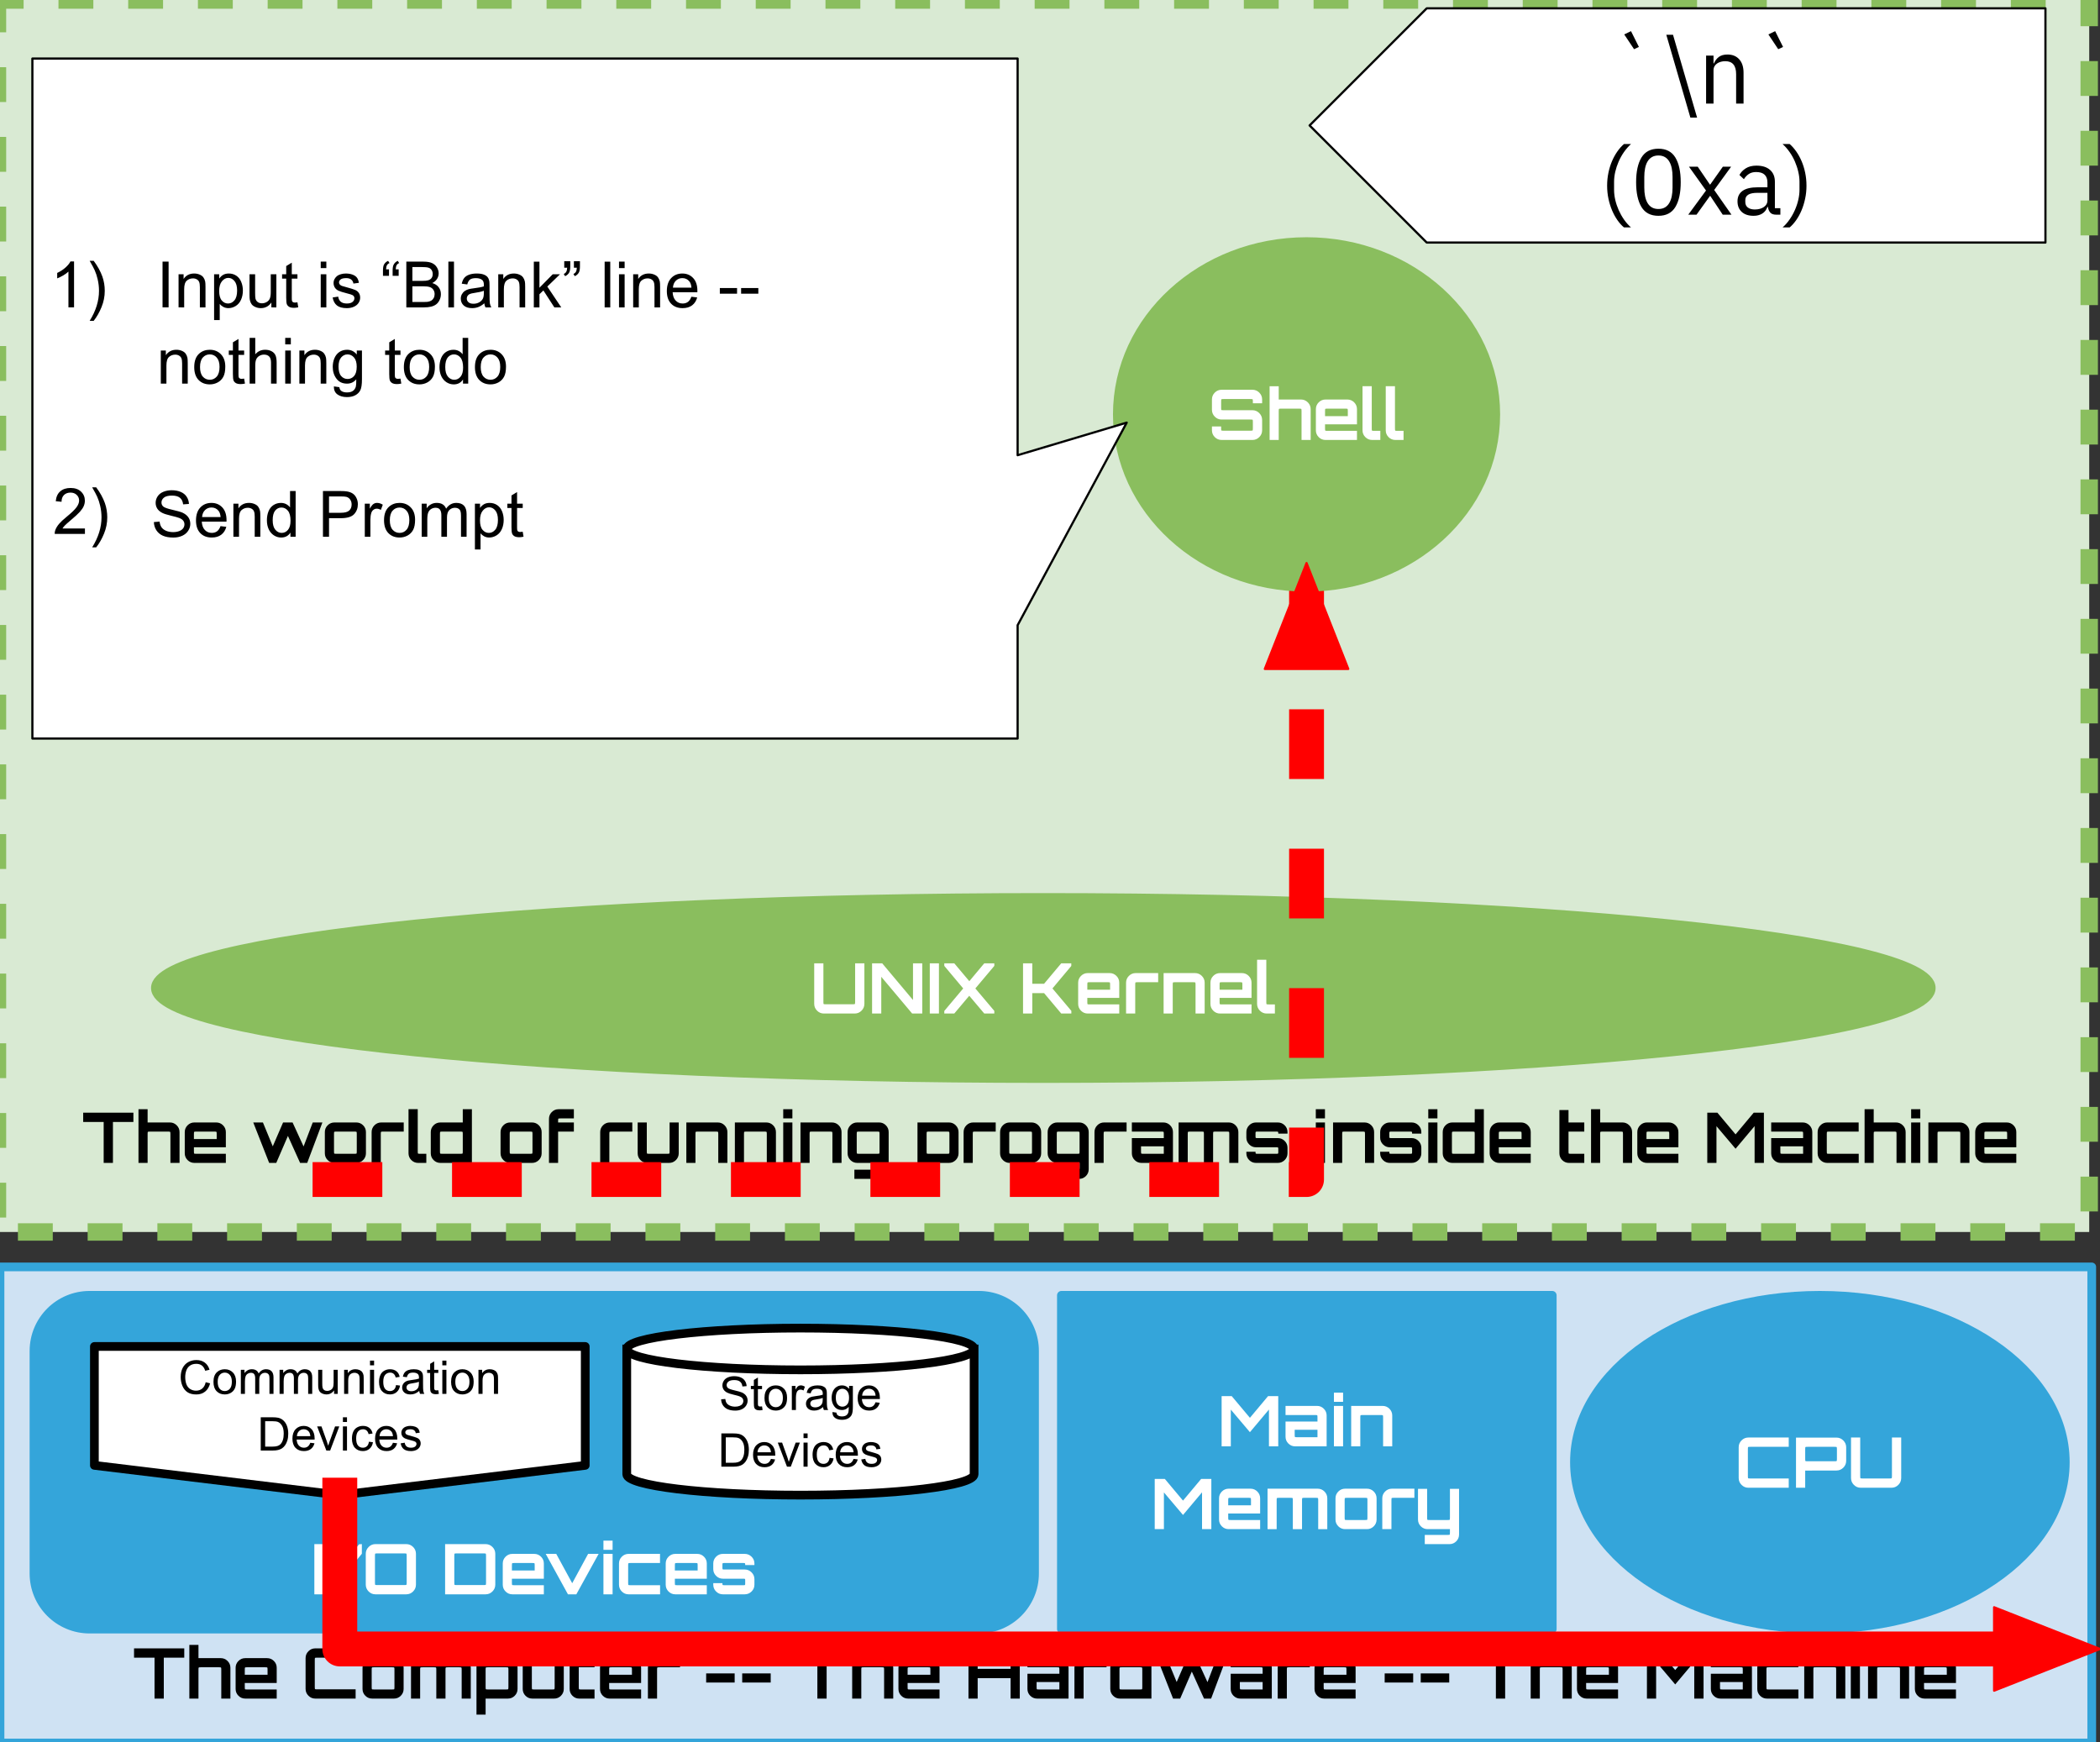 <?xml version="1.0" encoding="UTF-8" standalone="no"?>
<svg
   version="1.1"
   viewBox="0.0 0.0 963.756 799.596"
   fill="none"
   stroke="none"
   stroke-linecap="square"
   stroke-miterlimit="10"
   id="svg2188"
   sodipodi:docname="07SHLLChat.svg"
   inkscape:version="1.1 (c4e8f9e, 2021-05-24)"
   xmlns:inkscape="http://www.inkscape.org/namespaces/inkscape"
   xmlns:sodipodi="http://sodipodi.sourceforge.net/DTD/sodipodi-0.dtd"
   xmlns="http://www.w3.org/2000/svg"
   xmlns:svg="http://www.w3.org/2000/svg">
  <rect x="0.0" y="0.0" width="963.756" height="799.596" fill="#333333" stroke="none"/>
  <defs
     id="defs2192" />
  <sodipodi:namedview
     id="namedview2190"
     pagecolor="#ffffff"
     bordercolor="#666666"
     borderopacity="1.0"
     inkscape:pageshadow="2"
     inkscape:pageopacity="0.0"
     inkscape:pagecheckerboard="0"
     showgrid="false"
     inkscape:zoom="0.7816449"
     inkscape:cx="311.52253"
     inkscape:cy="305.12577"
     inkscape:window-width="1296"
     inkscape:window-height="847"
     inkscape:window-x="0"
     inkscape:window-y="25"
     inkscape:window-maximized="0"
     inkscape:current-layer="g2186" />
  <clipPath
     id="p.0">
    <path
       d="m0 0l963.756 0l0 799.596l-963.756 0l0 -799.596z"
       clip-rule="nonzero"
       id="path2053" />
  </clipPath>
  <g
     clip-path="url(#p.0)"
     id="g2186">
    <path
       fill="#000000"
       fill-opacity="0"
       d="M 0,0 H 963.756 V 799.596 H 0 Z"
       fill-rule="evenodd"
       id="path2056" />
    <path
       fill="#cfe2f3"
       d="M 0,581.48 H 959.968 V 800 H 0 Z"
       fill-rule="evenodd"
       id="path2058" />
    <path
       stroke="#34a5da"
       stroke-width="4"
       stroke-linejoin="round"
       stroke-linecap="butt"
       d="M 0,581.48 H 959.968 V 800 H 0 Z"
       fill-rule="evenodd"
       id="path2060" />
    <path
       fill="#000000"
       fill-opacity="0"
       d="M 44.312,740.887 H 915.871 v 56.819 H 44.312 Z"
       fill-rule="evenodd"
       id="path2062" />
    <path
       fill="#000000"
       d="m 70.922,779.607 v -18.781 h -9.406 v -4.266 h 23.047 v 4.266 H 75.172 v 18.781 z m 15.976,0 v -24.641 h 4.188 v 6.078 h 10.234 q 1.797,0 3.109,1.297 1.312,1.297 1.312,3.125 v 14.141 h -4.188 v -13.25 q 0,-0.891 -0.125,-1 -0.109,-0.125 -1,-0.125 h -8.219 q -0.906,0 -1.016,0.125 -0.109,0.109 -0.109,1 v 13.25 z m 25.657,0 q -1.828,0 -3.125,-1.297 -1.297,-1.297 -1.297,-3.125 v -9.719 q 0,-1.828 1.297,-3.125 1.297,-1.297 3.125,-1.297 h 10.016 q 1.828,0 3.125,1.297 1.297,1.297 1.297,3.125 v 6.969 h -14.656 v 1.859 q 0,0.891 0.109,1.016 0.109,0.109 1,0.109 h 13.547 v 4.188 z m -0.219,-10.938 h 10.453 v -2.312 q 0,-0.891 -0.109,-1 -0.109,-0.125 -1,-0.125 h -8.234 q -0.891,0 -1,0.125 -0.109,0.109 -0.109,1 z m 32.342,10.938 q -1.812,0 -3.125,-1.312 -1.312,-1.312 -1.312,-3.141 v -14.141 q 0,-1.828 1.312,-3.141 1.312,-1.312 3.125,-1.312 h 18.531 v 4.266 h -17.625 q -0.906,0 -1.016,0.109 -0.109,0.109 -0.109,1.016 v 12.281 q 0,0.891 0.109,1.016 0.109,0.109 1.016,0.109 h 17.625 v 4.25 z m 26.117,0 q -1.828,0 -3.125,-1.297 -1.297,-1.297 -1.297,-3.125 v -9.719 q 0,-1.828 1.297,-3.125 1.297,-1.297 3.125,-1.297 h 10.016 q 1.828,0 3.125,1.297 1.297,1.297 1.297,3.125 v 9.719 q 0,1.828 -1.297,3.125 -1.297,1.297 -3.125,1.297 z m 0.891,-4.188 h 8.234 q 0.891,0 1,-0.109 0.109,-0.125 0.109,-1.016 v -7.938 q 0,-0.891 -0.109,-1 -0.109,-0.125 -1,-0.125 h -8.234 q -0.891,0 -1,0.125 -0.109,0.109 -0.109,1 v 7.938 q 0,0.891 0.109,1.016 0.109,0.109 1,0.109 z m 16.941,4.188 v -18.562 h 23 q 1.828,0 3.125,1.297 1.297,1.297 1.297,3.125 v 14.141 h -4.172 v -13.25 q 0,-0.891 -0.125,-1 -0.125,-0.125 -0.984,-0.125 h -5.188 q -0.891,0 -1.016,0.125 -0.109,0.109 -0.109,1 v 13.25 h -4.219 v -13.25 q 0,-0.891 -0.109,-1 -0.109,-0.125 -1.016,-0.125 h -5.172 q -0.906,0 -1.016,0.125 -0.109,0.109 -0.109,1 v 13.25 z m 30.048,7.359 V 761.044 h 14.422 q 1.828,0 3.125,1.297 1.297,1.297 1.297,3.125 v 9.719 q 0,1.828 -1.297,3.125 -1.297,1.297 -3.125,1.297 h -10.234 v 7.359 z m 5.312,-11.547 h 8.219 q 0.891,0 1,-0.109 0.125,-0.125 0.125,-1.016 v -7.938 q 0,-0.891 -0.125,-1 -0.109,-0.125 -1,-0.125 h -8.219 q -0.906,0 -1.016,0.125 -0.109,0.109 -0.109,1 v 7.938 q 0,0.891 0.109,1.016 0.109,0.109 1.016,0.109 z m 20.311,4.188 q -1.828,0 -3.125,-1.297 -1.281,-1.297 -1.281,-3.125 V 761.044 h 4.188 v 13.25 q 0,0.891 0.109,1.016 0.109,0.109 1.016,0.109 h 8.219 q 0.891,0 1,-0.109 0.125,-0.125 0.125,-1.016 v -13.25 h 4.188 v 14.141 q 0,1.828 -1.297,3.125 -1.297,1.297 -3.125,1.297 z m 21.536,0 q -1.828,0 -3.125,-1.297 -1.281,-1.297 -1.281,-3.125 V 755.357 h 4.188 v 5.688 h 7.234 v 4.188 h -7.234 v 9.062 q 0,0.891 0.109,1.016 0.109,0.109 1.016,0.109 h 6.109 v 4.188 z m 13.954,0 q -1.828,0 -3.125,-1.297 -1.297,-1.297 -1.297,-3.125 v -9.719 q 0,-1.828 1.297,-3.125 1.297,-1.297 3.125,-1.297 h 10.016 q 1.828,0 3.125,1.297 1.297,1.297 1.297,3.125 v 6.969 h -14.656 v 1.859 q 0,0.891 0.109,1.016 0.109,0.109 1,0.109 h 13.547 v 4.188 z m -0.219,-10.938 h 10.453 v -2.312 q 0,-0.891 -0.109,-1 -0.109,-0.125 -1,-0.125 h -8.234 q -0.891,0 -1,0.125 -0.109,0.109 -0.109,1 z m 17.78,10.938 v -14.141 q 0,-1.828 1.297,-3.125 1.297,-1.297 3.125,-1.297 h 10.312 v 4.188 h -9.422 q -0.891,0 -1,0.125 -0.109,0.109 -0.109,1 v 13.25 z m 26.73,-7.359 v -4.188 h 13.078 v 4.188 z m 16.544,0 v -4.188 h 13.078 v 4.188 z m 34.492,7.359 v -18.781 h -9.406 v -4.266 h 23.047 v 4.266 h -9.391 v 18.781 z m 15.976,0 v -24.641 h 4.188 v 6.078 h 10.234 q 1.797,0 3.109,1.297 1.312,1.297 1.312,3.125 v 14.141 h -4.188 v -13.25 q 0,-0.891 -0.125,-1 -0.109,-0.125 -1,-0.125 h -8.219 q -0.906,0 -1.016,0.125 -0.109,0.109 -0.109,1 v 13.25 z m 25.657,0 q -1.828,0 -3.125,-1.297 -1.297,-1.297 -1.297,-3.125 v -9.719 q 0,-1.828 1.297,-3.125 1.297,-1.297 3.125,-1.297 h 10.016 q 1.828,0 3.125,1.297 1.297,1.297 1.297,3.125 v 6.969 h -14.656 v 1.859 q 0,0.891 0.109,1.016 0.109,0.109 1,0.109 h 13.547 v 4.188 z m -0.219,-10.938 h 10.453 v -2.312 q 0,-0.891 -0.109,-1 -0.109,-0.125 -1,-0.125 h -8.234 q -0.891,0 -1,0.125 -0.109,0.109 -0.109,1 z m 27.936,10.938 v -23.047 h 4.219 v 9.391 h 15.109 v -9.391 h 4.219 v 23.047 h -4.219 v -9.375 h -15.109 v 9.375 z m 31.482,0 q -1.828,0 -3.125,-1.297 -1.297,-1.297 -1.297,-3.125 v -6.969 h 14.656 v -1.859 q 0,-0.891 -0.109,-1 -0.109,-0.125 -1,-0.125 h -13.547 v -4.188 h 14.438 q 1.828,0 3.125,1.297 1.297,1.297 1.297,3.125 v 14.141 z m 0.891,-4.188 h 9.344 v -3.422 h -10.453 v 2.297 q 0,0.891 0.109,1.016 0.109,0.109 1,0.109 z m 16.256,4.188 v -14.141 q 0,-1.828 1.297,-3.125 1.297,-1.297 3.125,-1.297 h 10.312 v 4.188 h -9.422 q -0.891,0 -1,0.125 -0.109,0.109 -0.109,1 v 13.25 z m 20.876,0 q -1.828,0 -3.125,-1.297 -1.297,-1.297 -1.297,-3.125 v -9.719 q 0,-1.828 1.297,-3.125 1.297,-1.297 3.125,-1.297 h 10.266 v -6.078 h 4.188 v 24.641 z m 0.922,-4.188 h 8.219 q 0.906,0 1.016,-0.109 0.109,-0.125 0.109,-1.016 v -7.938 q 0,-0.891 -0.109,-1 -0.109,-0.125 -1.016,-0.125 h -8.219 q -0.891,0 -1.016,0.125 -0.109,0.109 -0.109,1 v 7.938 q 0,0.891 0.109,1.016 0.125,0.109 1.016,0.109 z m 23.464,4.188 -7.297,-18.562 h 4.438 l 4.516,10.953 4.734,-10.953 h 4.359 l 5.047,11.016 4.203,-11.016 h 4.438 l -6.969,18.562 h -3.266 l -5.594,-12.391 -5.344,12.391 z m 30.872,0 q -1.828,0 -3.125,-1.297 -1.297,-1.297 -1.297,-3.125 v -6.969 h 14.656 v -1.859 q 0,-0.891 -0.109,-1 -0.109,-0.125 -1,-0.125 h -13.547 v -4.188 h 14.438 q 1.828,0 3.125,1.297 1.297,1.297 1.297,3.125 v 14.141 z m 0.891,-4.188 h 9.344 v -3.422 h -10.453 v 2.297 q 0,0.891 0.109,1.016 0.109,0.109 1,0.109 z m 16.256,4.188 v -14.141 q 0,-1.828 1.297,-3.125 1.297,-1.297 3.125,-1.297 h 10.312 v 4.188 h -9.422 q -0.891,0 -1,0.125 -0.109,0.109 -0.109,1 v 13.25 z m 21.319,0 q -1.828,0 -3.125,-1.297 -1.297,-1.297 -1.297,-3.125 v -9.719 q 0,-1.828 1.297,-3.125 1.297,-1.297 3.125,-1.297 h 10.016 q 1.828,0 3.125,1.297 1.297,1.297 1.297,3.125 v 6.969 h -14.656 v 1.859 q 0,0.891 0.109,1.016 0.109,0.109 1,0.109 h 13.547 v 4.188 z m -0.219,-10.938 h 10.453 v -2.312 q 0,-0.891 -0.109,-1 -0.109,-0.125 -1,-0.125 h -8.234 q -0.891,0 -1,0.125 -0.109,0.109 -0.109,1 z m 27.999,3.578 v -4.188 h 13.078 v 4.188 z m 16.544,0 v -4.188 h 13.078 v 4.188 z m 34.492,7.359 v -18.781 h -9.406 v -4.266 h 23.047 v 4.266 h -9.391 v 18.781 z m 15.976,0 v -24.641 h 4.188 v 6.078 h 10.234 q 1.797,0 3.109,1.297 1.312,1.297 1.312,3.125 v 14.141 h -4.188 v -13.25 q 0,-0.891 -0.125,-1 -0.109,-0.125 -1,-0.125 h -8.219 q -0.906,0 -1.016,0.125 -0.109,0.109 -0.109,1 v 13.25 z m 25.657,0 q -1.828,0 -3.125,-1.297 -1.297,-1.297 -1.297,-3.125 v -9.719 q 0,-1.828 1.297,-3.125 1.297,-1.297 3.125,-1.297 h 10.016 q 1.828,0 3.125,1.297 1.297,1.297 1.297,3.125 v 6.969 h -14.656 v 1.859 q 0,0.891 0.109,1.016 0.109,0.109 1,0.109 h 13.547 v 4.188 z m -0.219,-10.938 h 10.453 v -2.312 q 0,-0.891 -0.109,-1 -0.109,-0.125 -1,-0.125 h -8.234 q -0.891,0 -1,0.125 -0.109,0.109 -0.109,1 z m 27.905,10.938 v -23.047 h 4.641 l 8.344,9.953 8.328,-9.953 h 4.672 v 23.047 h -4.266 v -16.891 l -8.734,10.391 -8.766,-10.359 v 16.859 z m 33.753,0 q -1.828,0 -3.125,-1.297 -1.297,-1.297 -1.297,-3.125 v -6.969 h 14.656 v -1.859 q 0,-0.891 -0.109,-1 -0.109,-0.125 -1,-0.125 H 785.157 v -4.188 h 14.438 q 1.828,0 3.125,1.297 1.297,1.297 1.297,3.125 v 14.141 z m 0.891,-4.188 h 9.344 v -3.422 h -10.453 v 2.297 q 0,0.891 0.109,1.016 0.109,0.109 1,0.109 z m 20.422,4.188 q -1.828,0 -3.125,-1.297 -1.297,-1.297 -1.297,-3.125 v -9.719 q 0,-1.828 1.297,-3.125 1.297,-1.297 3.125,-1.297 h 14.406 v 4.188 h -13.516 q -0.891,0 -1,0.125 -0.109,0.109 -0.109,1 v 7.938 q 0,0.891 0.109,1.016 0.109,0.109 1,0.109 h 13.547 v 4.188 z m 17.128,0 v -24.641 h 4.188 v 6.078 h 10.234 q 1.797,0 3.109,1.297 1.312,1.297 1.312,3.125 v 14.141 h -4.188 v -13.25 q 0,-0.891 -0.125,-1 -0.109,-0.125 -1,-0.125 h -8.219 q -0.906,0 -1.016,0.125 -0.109,0.109 -0.109,1 v 13.25 z m 21.362,0 v -18.562 h 4.203 v 18.562 z m 0,-20.422 v -4.219 h 4.203 v 4.219 z m 7.918,20.422 v -18.562 h 14.422 q 1.828,0 3.125,1.297 1.297,1.297 1.297,3.125 v 14.141 h -4.188 v -13.25 q 0,-0.891 -0.125,-1 -0.109,-0.125 -1,-0.125 h -8.219 q -0.906,0 -1.016,0.125 -0.109,0.109 -0.109,1 v 13.25 z m 25.913,0 q -1.828,0 -3.125,-1.297 -1.297,-1.297 -1.297,-3.125 v -9.719 q 0,-1.828 1.297,-3.125 1.297,-1.297 3.125,-1.297 h 10.016 q 1.828,0 3.125,1.297 1.297,1.297 1.297,3.125 v 6.969 h -14.656 v 1.859 q 0,0.891 0.109,1.016 0.109,0.109 1,0.109 h 13.547 v 4.188 z m -0.219,-10.938 h 10.453 v -2.312 q 0,-0.891 -0.109,-1 -0.109,-0.125 -1,-0.125 h -8.234 q -0.891,0 -1,0.125 -0.109,0.109 -0.109,1 z"
       fill-rule="nonzero"
       id="path2064" />
    <path
       fill="#34a5da"
       d="M 487.11,594.515 H 712.37 V 747.712 H 487.11 Z"
       fill-rule="evenodd"
       id="path2066" />
    <path
       stroke="#34a5da"
       stroke-width="4"
       stroke-linejoin="round"
       stroke-linecap="butt"
       d="M 487.11,594.515 H 712.37 V 747.712 H 487.11 Z"
       fill-rule="evenodd"
       id="path2068" />
    <path
       fill="#ffffff"
       d="m 560.641,663.833 v -23.047 h 4.641 l 8.344,9.953 8.328,-9.953 h 4.672 v 23.047 h -4.266 v -16.891 l -8.734,10.391 -8.766,-10.359 v 16.859 z m 33.753,0 q -1.828,0 -3.125,-1.297 -1.297,-1.297 -1.297,-3.125 v -6.969 h 14.656 v -1.859 q 0,-0.891 -0.109,-1 -0.109,-0.125 -1,-0.125 h -13.547 v -4.188 h 14.438 q 1.828,0 3.125,1.297 1.297,1.297 1.297,3.125 v 14.141 z m 0.891,-4.188 h 9.344 v -3.422 h -10.453 v 2.297 q 0,0.891 0.109,1.016 0.109,0.109 1,0.109 z m 16.896,4.188 v -18.562 h 4.203 v 18.562 z m 0,-20.422 v -4.219 h 4.203 v 4.219 z m 7.918,20.422 v -18.562 h 14.422 q 1.828,0 3.125,1.297 1.297,1.297 1.297,3.125 v 14.141 h -4.188 v -13.25 q 0,-0.891 -0.125,-1 -0.109,-0.125 -1,-0.125 h -8.219 q -0.906,0 -1.016,0.125 -0.109,0.109 -0.109,1 v 13.25 z"
       fill-rule="nonzero"
       id="path2070" />
    <path
       fill="#ffffff"
       d="m 529.937,701.833 v -23.047 h 4.641 l 8.344,9.953 8.328,-9.953 h 4.672 v 23.047 h -4.266 v -16.891 l -8.734,10.391 -8.766,-10.359 v 16.859 z m 33.946,0 q -1.828,0 -3.125,-1.297 -1.297,-1.297 -1.297,-3.125 v -9.719 q 0,-1.828 1.297,-3.125 1.297,-1.297 3.125,-1.297 h 10.016 q 1.828,0 3.125,1.297 1.297,1.297 1.297,3.125 v 6.969 H 563.664 v 1.859 q 0,0.891 0.109,1.016 0.109,0.109 1,0.109 h 13.547 v 4.188 z m -0.219,-10.938 h 10.453 v -2.312 q 0,-0.891 -0.109,-1 -0.109,-0.125 -1,-0.125 h -8.234 q -0.891,0 -1,0.125 -0.109,0.109 -0.109,1 z m 18.05,10.938 v -18.562 h 23 q 1.828,0 3.125,1.297 1.297,1.297 1.297,3.125 v 14.141 h -4.172 v -13.25 q 0,-0.891 -0.125,-1 -0.125,-0.125 -0.984,-0.125 h -5.188 q -0.891,0 -1.016,0.125 -0.109,0.109 -0.109,1 v 13.25 h -4.219 v -13.25 q 0,-0.891 -0.109,-1 -0.109,-0.125 -1.016,-0.125 h -5.172 q -0.906,0 -1.016,0.125 -0.109,0.109 -0.109,1 v 13.25 z m 35.609,0 q -1.828,0 -3.125,-1.297 -1.297,-1.297 -1.297,-3.125 v -9.719 q 0,-1.828 1.297,-3.125 1.297,-1.297 3.125,-1.297 h 10.016 q 1.828,0 3.125,1.297 1.297,1.297 1.297,3.125 v 9.719 q 0,1.828 -1.297,3.125 -1.297,1.297 -3.125,1.297 z m 0.891,-4.188 h 8.234 q 0.891,0 1,-0.109 0.109,-0.125 0.109,-1.016 v -7.938 q 0,-0.891 -0.109,-1 -0.109,-0.125 -1,-0.125 h -8.234 q -0.891,0 -1,0.125 -0.109,0.109 -0.109,1 v 7.938 q 0,0.891 0.109,1.016 0.109,0.109 1,0.109 z m 16.159,4.188 v -14.141 q 0,-1.828 1.297,-3.125 1.297,-1.297 3.125,-1.297 h 10.312 v 4.188 h -9.422 q -0.891,0 -1,0.125 -0.109,0.109 -0.109,1 v 13.25 z m 19.501,6.875 v -4.219 h 10.453 q 0.875,0 0.984,-0.109 0.109,-0.109 0.109,-1.016 v -1.531 h -10.234 q -1.828,0 -3.125,-1.297 -1.297,-1.297 -1.297,-3.125 V 683.333 h 4.188 v 13.188 q 0,0.891 0.109,1.016 0.125,0.109 1.016,0.109 h 8.25 q 0.875,0 0.984,-0.109 0.109,-0.125 0.109,-1.016 v -13.188 h 4.188 v 20.969 q 0,1.812 -1.281,3.109 -1.281,1.297 -3.094,1.297 z"
       fill-rule="nonzero"
       id="path2072" />
    <path
       fill="#34a5da"
       d="m 15.596,620.048 v 0 c 0,-14.102 11.432,-25.533 25.533,-25.533 h 408.114 c 6.772,0 13.266,2.69 18.055,7.479 4.788,4.788 7.479,11.283 7.479,18.055 v 102.13 c 0,14.102 -11.432,25.533 -25.533,25.533 H 41.129 c -14.102,0 -25.533,-11.432 -25.533,-25.533 z"
       fill-rule="evenodd"
       id="path2074" />
    <path
       stroke="#34a5da"
       stroke-width="4"
       stroke-linejoin="round"
       stroke-linecap="butt"
       d="m 15.596,620.048 v 0 c 0,-14.102 11.432,-25.533 25.533,-25.533 h 408.114 c 6.772,0 13.266,2.69 18.055,7.479 4.788,4.788 7.479,11.283 7.479,18.055 v 102.13 c 0,14.102 -11.432,25.533 -25.533,25.533 H 41.129 c -14.102,0 -25.533,-11.432 -25.533,-25.533 z"
       fill-rule="evenodd"
       id="path2076" />
    <path
       fill="#ffffff"
       d="M 43.319,617.993 H 268.582 v 54.569 L 155.951,686.205 43.319,672.562 Z"
       fill-rule="evenodd"
       id="path2078" />
    <path
       stroke="#000000"
       stroke-width="4"
       stroke-linejoin="round"
       stroke-linecap="butt"
       d="M 43.319,617.993 H 268.582 v 54.569 L 155.951,686.205 43.319,672.562 Z"
       fill-rule="evenodd"
       id="path2080" />
    <path
       fill="#000000"
       d="m 94.396,634.399 2.031,0.516 q -0.641,2.484 -2.297,3.797 -1.641,1.312 -4.031,1.312 -2.469,0 -4.016,-1 -1.547,-1.016 -2.359,-2.922 -0.797,-1.906 -0.797,-4.094 0,-2.391 0.906,-4.156 0.922,-1.781 2.594,-2.703 1.688,-0.922 3.703,-0.922 2.297,0 3.859,1.172 1.562,1.172 2.172,3.281 l -1.984,0.469 q -0.531,-1.672 -1.547,-2.422 -1,-0.766 -2.531,-0.766 -1.766,0 -2.953,0.844 -1.172,0.844 -1.656,2.266 -0.484,1.422 -0.484,2.922 0,1.953 0.562,3.406 0.578,1.453 1.766,2.172 1.203,0.719 2.609,0.719 1.688,0 2.859,-0.969 1.188,-0.984 1.594,-2.922 z m 3.574,-0.172 q 0,-3.078 1.719,-4.547 1.422,-1.234 3.469,-1.234 2.281,0 3.719,1.5 1.453,1.484 1.453,4.125 0,2.141 -0.641,3.359 -0.625,1.219 -1.859,1.906 -1.219,0.672 -2.672,0.672 -2.312,0 -3.75,-1.484 -1.438,-1.5 -1.438,-4.297 z m 1.938,0 q 0,2.125 0.922,3.188 0.922,1.047 2.328,1.047 1.406,0 2.328,-1.062 0.922,-1.062 0.922,-3.234 0,-2.047 -0.938,-3.109 -0.922,-1.062 -2.312,-1.062 -1.406,0 -2.328,1.062 -0.922,1.047 -0.922,3.172 z m 10.627,5.531 v -11.062 h 1.672 v 1.547 q 0.531,-0.812 1.391,-1.297 0.859,-0.5 1.969,-0.5 1.234,0 2.016,0.516 0.781,0.5 1.109,1.422 1.312,-1.938 3.406,-1.938 1.656,0 2.531,0.922 0.891,0.906 0.891,2.797 v 7.594 h -1.859 v -6.969 q 0,-1.125 -0.188,-1.609 -0.188,-0.5 -0.672,-0.797 -0.469,-0.312 -1.109,-0.312 -1.172,0 -1.938,0.781 -0.766,0.766 -0.766,2.484 v 6.422 h -1.875 v -7.188 q 0,-1.25 -0.469,-1.875 -0.453,-0.625 -1.5,-0.625 -0.781,0 -1.453,0.422 -0.672,0.406 -0.984,1.219 -0.297,0.797 -0.297,2.312 v 5.734 z m 17.767,0 v -11.062 h 1.672 v 1.547 q 0.531,-0.812 1.391,-1.297 0.859,-0.5 1.969,-0.5 1.234,0 2.016,0.516 0.781,0.5 1.109,1.422 1.312,-1.938 3.406,-1.938 1.656,0 2.531,0.922 0.891,0.906 0.891,2.797 v 7.594 h -1.859 v -6.969 q 0,-1.125 -0.188,-1.609 -0.188,-0.5 -0.672,-0.797 -0.469,-0.312 -1.109,-0.312 -1.172,0 -1.938,0.781 -0.766,0.766 -0.766,2.484 v 6.422 h -1.875 v -7.188 q 0,-1.25 -0.469,-1.875 -0.453,-0.625 -1.5,-0.625 -0.781,0 -1.453,0.422 -0.672,0.406 -0.984,1.219 -0.297,0.797 -0.297,2.312 v 5.734 z m 25.016,0 v -1.625 q -1.297,1.875 -3.516,1.875 -0.969,0 -1.828,-0.375 -0.844,-0.375 -1.266,-0.938 -0.406,-0.578 -0.562,-1.391 -0.125,-0.562 -0.125,-1.75 v -6.859 h 1.875 v 6.141 q 0,1.469 0.125,1.969 0.172,0.75 0.734,1.172 0.578,0.422 1.422,0.422 0.844,0 1.578,-0.438 0.75,-0.438 1.047,-1.172 0.312,-0.75 0.312,-2.172 v -5.922 h 1.875 v 11.062 z m 4.612,0 v -11.062 h 1.688 v 1.578 q 1.219,-1.828 3.516,-1.828 1,0 1.844,0.359 0.844,0.359 1.25,0.953 0.422,0.578 0.594,1.375 0.094,0.516 0.094,1.828 v 6.797 h -1.875 v -6.734 q 0,-1.141 -0.219,-1.703 -0.219,-0.578 -0.781,-0.906 -0.547,-0.344 -1.297,-0.344 -1.203,0 -2.078,0.766 -0.859,0.75 -0.859,2.875 v 6.047 z m 11.877,-13.109 v -2.156 h 1.875 v 2.156 z m 0,13.109 v -11.062 h 1.875 v 11.062 z m 11.942,-4.047 1.844,0.234 q -0.297,1.906 -1.547,2.984 -1.25,1.078 -3.062,1.078 -2.266,0 -3.656,-1.484 -1.375,-1.484 -1.375,-4.25 0,-1.797 0.594,-3.141 0.594,-1.344 1.812,-2.016 1.219,-0.672 2.641,-0.672 1.797,0 2.938,0.922 1.156,0.906 1.484,2.578 l -1.828,0.281 q -0.266,-1.109 -0.922,-1.672 -0.656,-0.562 -1.594,-0.562 -1.422,0 -2.312,1.016 -0.875,1.016 -0.875,3.203 0,2.234 0.844,3.25 0.859,1 2.234,1 1.109,0 1.844,-0.672 0.734,-0.672 0.938,-2.078 z m 10.664,2.688 q -1.047,0.875 -2.016,1.25 -0.953,0.359 -2.062,0.359 -1.812,0 -2.797,-0.891 -0.984,-0.891 -0.984,-2.281 0,-0.812 0.375,-1.484 0.375,-0.672 0.969,-1.078 0.594,-0.406 1.344,-0.609 0.562,-0.141 1.672,-0.281 2.266,-0.266 3.344,-0.641 0.016,-0.391 0.016,-0.5 0,-1.141 -0.531,-1.609 -0.719,-0.641 -2.141,-0.641 -1.328,0 -1.953,0.469 -0.625,0.469 -0.938,1.641 l -1.828,-0.25 q 0.25,-1.172 0.812,-1.891 0.578,-0.734 1.656,-1.125 1.094,-0.391 2.516,-0.391 1.422,0 2.297,0.344 0.891,0.328 1.312,0.828 0.422,0.5 0.578,1.281 0.094,0.469 0.094,1.719 v 2.5 q 0,2.625 0.125,3.312 0.125,0.688 0.469,1.328 h -1.953 q -0.297,-0.578 -0.375,-1.359 z m -0.156,-4.188 q -1.016,0.406 -3.062,0.703 -1.156,0.172 -1.641,0.375 -0.469,0.203 -0.734,0.609 -0.266,0.406 -0.266,0.891 0,0.75 0.562,1.25 0.578,0.5 1.672,0.5 1.078,0 1.922,-0.469 0.844,-0.484 1.25,-1.297 0.297,-0.641 0.297,-1.875 z m 8.893,3.875 0.266,1.656 q -0.781,0.156 -1.406,0.156 -1.031,0 -1.594,-0.312 -0.562,-0.328 -0.797,-0.844 -0.219,-0.531 -0.219,-2.219 v -6.375 h -1.375 v -1.453 h 1.375 v -2.734 l 1.859,-1.125 v 3.859 h 1.891 v 1.453 h -1.891 v 6.469 q 0,0.812 0.094,1.047 0.109,0.219 0.328,0.359 0.234,0.125 0.641,0.125 0.312,0 0.828,-0.062 z m 1.847,-11.438 v -2.156 h 1.875 v 2.156 z m 0,13.109 v -11.062 h 1.875 v 11.062 z m 4.02,-5.531 q 0,-3.078 1.719,-4.547 1.422,-1.234 3.469,-1.234 2.281,0 3.719,1.5 1.453,1.484 1.453,4.125 0,2.141 -0.641,3.359 -0.625,1.219 -1.859,1.906 -1.219,0.672 -2.672,0.672 -2.312,0 -3.75,-1.484 -1.438,-1.5 -1.438,-4.297 z m 1.938,0 q 0,2.125 0.922,3.188 0.922,1.047 2.328,1.047 1.406,0 2.328,-1.062 0.922,-1.062 0.922,-3.234 0,-2.047 -0.938,-3.109 -0.922,-1.062 -2.312,-1.062 -1.406,0 -2.328,1.062 -0.922,1.047 -0.922,3.172 z m 10.627,5.531 v -11.062 h 1.688 v 1.578 q 1.219,-1.828 3.516,-1.828 1,0 1.844,0.359 0.844,0.359 1.25,0.953 0.422,0.578 0.594,1.375 0.094,0.516 0.094,1.828 v 6.797 h -1.875 v -6.734 q 0,-1.141 -0.219,-1.703 -0.219,-0.578 -0.781,-0.906 -0.547,-0.344 -1.297,-0.344 -1.203,0 -2.078,0.766 -0.859,0.75 -0.859,2.875 v 6.047 z"
       fill-rule="nonzero"
       id="path2082" />
    <path
       fill="#000000"
       d="m 119.663,665.758 v -15.266 h 5.266 q 1.781,0 2.719,0.219 1.312,0.297 2.234,1.094 1.203,1.016 1.797,2.609 0.609,1.578 0.609,3.625 0,1.734 -0.406,3.078 -0.406,1.344 -1.047,2.234 -0.625,0.875 -1.391,1.391 -0.75,0.5 -1.812,0.766 -1.062,0.25 -2.453,0.25 z m 2.031,-1.797 h 3.25 q 1.516,0 2.375,-0.281 0.859,-0.281 1.375,-0.797 0.703,-0.719 1.109,-1.922 0.406,-1.219 0.406,-2.953 0,-2.391 -0.797,-3.672 -0.781,-1.297 -1.906,-1.734 -0.812,-0.312 -2.609,-0.312 h -3.203 z m 20.715,-1.766 1.922,0.234 q -0.453,1.703 -1.688,2.641 -1.234,0.938 -3.172,0.938 -2.422,0 -3.844,-1.484 -1.422,-1.5 -1.422,-4.203 0,-2.797 1.438,-4.328 1.438,-1.547 3.734,-1.547 2.219,0 3.609,1.516 1.406,1.5 1.406,4.25 0,0.156 0,0.5 h -8.25 q 0.109,1.812 1.031,2.781 0.922,0.969 2.312,0.969 1.031,0 1.75,-0.531 0.734,-0.547 1.172,-1.734 z m -6.156,-3.031 h 6.172 q -0.125,-1.391 -0.703,-2.094 -0.906,-1.078 -2.328,-1.078 -1.297,0 -2.172,0.859 -0.875,0.859 -0.969,2.312 z m 13.518,6.594 -4.219,-11.062 h 1.984 l 2.375,6.625 q 0.391,1.078 0.703,2.234 0.25,-0.875 0.703,-2.109 l 2.453,-6.75 h 1.938 l -4.188,11.062 z m 7.602,-13.109 v -2.156 h 1.875 v 2.156 z m 0,13.109 v -11.062 h 1.875 v 11.062 z m 11.942,-4.047 1.844,0.234 q -0.297,1.906 -1.547,2.984 -1.25,1.078 -3.062,1.078 -2.266,0 -3.656,-1.484 -1.375,-1.484 -1.375,-4.25 0,-1.797 0.594,-3.141 0.594,-1.344 1.812,-2.016 1.219,-0.672 2.641,-0.672 1.797,0 2.938,0.922 1.156,0.906 1.484,2.578 l -1.828,0.281 q -0.266,-1.109 -0.922,-1.672 -0.656,-0.562 -1.594,-0.562 -1.422,0 -2.312,1.016 -0.875,1.016 -0.875,3.203 0,2.234 0.844,3.25 0.859,1 2.234,1 1.109,0 1.844,-0.672 0.734,-0.672 0.938,-2.078 z m 11.023,0.484 1.922,0.234 q -0.453,1.703 -1.688,2.641 -1.234,0.938 -3.172,0.938 -2.422,0 -3.844,-1.484 -1.422,-1.5 -1.422,-4.203 0,-2.797 1.438,-4.328 1.438,-1.547 3.734,-1.547 2.219,0 3.609,1.516 1.406,1.5 1.406,4.25 0,0.156 0,0.5 h -8.25 q 0.109,1.812 1.031,2.781 0.922,0.969 2.312,0.969 1.031,0 1.75,-0.531 0.734,-0.547 1.172,-1.734 z m -6.156,-3.031 h 6.172 q -0.125,-1.391 -0.703,-2.094 -0.906,-1.078 -2.328,-1.078 -1.297,0 -2.172,0.859 -0.875,0.859 -0.969,2.312 z m 9.69,3.297 1.859,-0.297 q 0.156,1.109 0.859,1.703 0.719,0.594 2,0.594 1.297,0 1.922,-0.516 0.625,-0.531 0.625,-1.234 0,-0.641 -0.562,-1 -0.375,-0.25 -1.906,-0.641 -2.062,-0.516 -2.859,-0.891 -0.797,-0.391 -1.219,-1.062 -0.406,-0.672 -0.406,-1.484 0,-0.734 0.328,-1.359 0.344,-0.641 0.938,-1.062 0.438,-0.312 1.188,-0.531 0.75,-0.234 1.625,-0.234 1.297,0 2.281,0.375 0.984,0.375 1.453,1.016 0.469,0.641 0.641,1.719 l -1.828,0.25 q -0.125,-0.859 -0.734,-1.328 -0.594,-0.484 -1.688,-0.484 -1.281,0 -1.844,0.422 -0.547,0.422 -0.547,1 0,0.359 0.234,0.656 0.219,0.297 0.719,0.5 0.281,0.109 1.656,0.484 1.984,0.531 2.766,0.875 0.797,0.328 1.234,0.984 0.453,0.641 0.453,1.594 0,0.938 -0.547,1.766 -0.547,0.828 -1.578,1.281 -1.031,0.453 -2.328,0.453 -2.156,0 -3.297,-0.891 -1.125,-0.906 -1.438,-2.656 z"
       fill-rule="nonzero"
       id="path2084" />
    <path
       fill="#ffffff"
       d="m 287.641,619.146 v 0 c 0,5.292 35.683,9.583 79.701,9.583 44.018,0 79.701,-4.29 79.701,-9.583 v 57.496 c 0,5.292 -35.683,9.583 -79.701,9.583 -44.018,0 -79.701,-4.29 -79.701,-9.583 z"
       fill-rule="evenodd"
       id="path2086" />
    <path
       fill="#ffffff"
       d="m 287.641,619.146 v 0 c 0,-5.292 35.683,-9.583 79.701,-9.583 44.018,0 79.701,4.29 79.701,9.583 v 0 c 0,5.292 -35.683,9.583 -79.701,9.583 -44.018,0 -79.701,-4.29 -79.701,-9.583 z"
       fill-rule="evenodd"
       id="path2088" />
    <path
       fill="#000000"
       fill-opacity="0"
       d="m 447.043,619.146 v 0 c 0,5.292 -35.683,9.583 -79.701,9.583 -44.018,0 -79.701,-4.29 -79.701,-9.583 v 0 c 0,-5.292 35.683,-9.583 79.701,-9.583 44.018,0 79.701,4.29 79.701,9.583 v 57.496 c 0,5.292 -35.683,9.583 -79.701,9.583 -44.018,0 -79.701,-4.29 -79.701,-9.583 V 619.146"
       fill-rule="evenodd"
       id="path2090" />
    <path
       stroke="#000000"
       stroke-width="4"
       stroke-linejoin="round"
       stroke-linecap="butt"
       d="m 447.043,619.146 v 0 c 0,5.292 -35.683,9.583 -79.701,9.583 -44.018,0 -79.701,-4.29 -79.701,-9.583 v 0 c 0,-5.292 35.683,-9.583 79.701,-9.583 44.018,0 79.701,4.29 79.701,9.583 v 57.496 c 0,5.292 -35.683,9.583 -79.701,9.583 -44.018,0 -79.701,-4.29 -79.701,-9.583 V 619.146"
       fill-rule="evenodd"
       id="path2092" />
    <path
       fill="#000000"
       d="m 330.945,642.259 1.906,-0.172 q 0.141,1.156 0.625,1.891 0.5,0.734 1.547,1.188 1.047,0.453 2.344,0.453 1.156,0 2.031,-0.344 0.891,-0.344 1.312,-0.938 0.438,-0.609 0.438,-1.312 0,-0.719 -0.422,-1.25 -0.406,-0.547 -1.359,-0.906 -0.609,-0.25 -2.719,-0.75 -2.109,-0.5 -2.953,-0.953 -1.094,-0.578 -1.625,-1.422 -0.531,-0.844 -0.531,-1.891 0,-1.156 0.656,-2.156 0.656,-1.016 1.906,-1.531 1.266,-0.531 2.812,-0.531 1.688,0 2.984,0.547 1.297,0.547 1.984,1.609 0.703,1.062 0.766,2.406 l -1.938,0.156 q -0.156,-1.453 -1.062,-2.188 -0.891,-0.75 -2.656,-0.75 -1.828,0 -2.672,0.672 -0.844,0.672 -0.844,1.625 0,0.812 0.594,1.344 0.594,0.531 3.047,1.094 2.469,0.562 3.391,0.969 1.328,0.625 1.953,1.562 0.641,0.938 0.641,2.172 0,1.219 -0.703,2.297 -0.688,1.078 -2,1.688 -1.297,0.594 -2.938,0.594 -2.078,0 -3.484,-0.609 -1.391,-0.609 -2.188,-1.812 -0.797,-1.219 -0.844,-2.75 z m 18.773,3.234 0.266,1.656 q -0.781,0.156 -1.406,0.156 -1.031,0 -1.594,-0.312 -0.562,-0.328 -0.797,-0.844 -0.219,-0.531 -0.219,-2.219 v -6.375 h -1.375 v -1.453 h 1.375 v -2.734 l 1.859,-1.125 v 3.859 h 1.891 v 1.453 h -1.891 v 6.469 q 0,0.812 0.094,1.047 0.109,0.219 0.328,0.359 0.234,0.125 0.641,0.125 0.312,0 0.828,-0.062 z m 1.129,-3.859 q 0,-3.078 1.719,-4.547 1.422,-1.234 3.469,-1.234 2.281,0 3.719,1.5 1.453,1.484 1.453,4.125 0,2.141 -0.641,3.359 -0.625,1.219 -1.859,1.906 -1.219,0.672 -2.672,0.672 -2.312,0 -3.75,-1.484 -1.438,-1.5 -1.438,-4.297 z m 1.938,0 q 0,2.125 0.922,3.188 0.922,1.047 2.328,1.047 1.406,0 2.328,-1.062 0.922,-1.062 0.922,-3.234 0,-2.047 -0.938,-3.109 -0.922,-1.062 -2.312,-1.062 -1.406,0 -2.328,1.062 -0.922,1.047 -0.922,3.172 z m 10.612,5.531 v -11.062 h 1.688 v 1.672 q 0.641,-1.172 1.188,-1.547 0.547,-0.375 1.203,-0.375 0.953,0 1.922,0.609 l -0.641,1.734 q -0.688,-0.406 -1.375,-0.406 -0.609,0 -1.109,0.375 -0.484,0.359 -0.688,1.016 -0.312,1 -0.312,2.188 v 5.797 z m 14.337,-1.359 q -1.047,0.875 -2.016,1.25 -0.953,0.359 -2.062,0.359 -1.812,0 -2.797,-0.891 -0.984,-0.891 -0.984,-2.281 0,-0.812 0.375,-1.484 0.375,-0.672 0.969,-1.078 0.594,-0.406 1.344,-0.609 0.562,-0.141 1.672,-0.281 2.266,-0.266 3.344,-0.641 0.016,-0.391 0.016,-0.5 0,-1.141 -0.531,-1.609 -0.719,-0.641 -2.141,-0.641 -1.328,0 -1.953,0.469 -0.625,0.469 -0.938,1.641 l -1.828,-0.25 q 0.25,-1.172 0.812,-1.891 0.578,-0.734 1.656,-1.125 1.094,-0.391 2.516,-0.391 1.422,0 2.297,0.344 0.891,0.328 1.312,0.828 0.422,0.5 0.578,1.281 0.094,0.469 0.094,1.719 v 2.5 q 0,2.625 0.125,3.312 0.125,0.688 0.469,1.328 h -1.953 q -0.297,-0.578 -0.375,-1.359 z m -0.156,-4.188 q -1.016,0.406 -3.062,0.703 -1.156,0.172 -1.641,0.375 -0.469,0.203 -0.734,0.609 -0.266,0.406 -0.266,0.891 0,0.75 0.562,1.25 0.578,0.5 1.672,0.5 1.078,0 1.922,-0.469 0.844,-0.484 1.25,-1.297 0.297,-0.641 0.297,-1.875 z m 4.455,6.469 1.828,0.266 q 0.109,0.844 0.625,1.234 0.703,0.516 1.906,0.516 1.312,0 2.016,-0.531 0.703,-0.516 0.953,-1.453 0.156,-0.562 0.141,-2.406 -1.234,1.453 -3.062,1.453 -2.281,0 -3.531,-1.641 -1.25,-1.656 -1.25,-3.953 0,-1.578 0.562,-2.922 0.578,-1.344 1.672,-2.062 1.094,-0.734 2.562,-0.734 1.953,0 3.219,1.578 v -1.328 h 1.734 v 9.562 q 0,2.578 -0.531,3.656 -0.516,1.078 -1.656,1.703 -1.141,0.625 -2.812,0.625 -1.984,0 -3.203,-0.891 -1.219,-0.891 -1.172,-2.672 z m 1.547,-6.656 q 0,2.188 0.859,3.188 0.875,1 2.172,1 1.297,0 2.172,-1 0.875,-1 0.875,-3.125 0,-2.031 -0.906,-3.062 -0.891,-1.031 -2.172,-1.031 -1.25,0 -2.125,1.016 -0.875,1.016 -0.875,3.016 z m 18.237,2.172 1.922,0.234 q -0.453,1.703 -1.688,2.641 -1.234,0.938 -3.172,0.938 -2.422,0 -3.844,-1.484 -1.422,-1.5 -1.422,-4.203 0,-2.797 1.438,-4.328 1.438,-1.547 3.734,-1.547 2.219,0 3.609,1.516 1.406,1.5 1.406,4.25 0,0.156 0,0.5 h -8.25 q 0.109,1.812 1.031,2.781 0.922,0.969 2.312,0.969 1.031,0 1.75,-0.531 0.734,-0.547 1.172,-1.734 z m -6.156,-3.031 h 6.172 q -0.125,-1.391 -0.703,-2.094 -0.906,-1.078 -2.328,-1.078 -1.297,0 -2.172,0.859 -0.875,0.859 -0.969,2.312 z"
       fill-rule="nonzero"
       id="path2094" />
    <path
       fill="#000000"
       d="m 331.054,673.165 v -15.266 h 5.266 q 1.781,0 2.719,0.219 1.312,0.297 2.234,1.094 1.203,1.016 1.797,2.609 0.609,1.578 0.609,3.625 0,1.734 -0.406,3.078 -0.406,1.344 -1.047,2.234 -0.625,0.875 -1.391,1.391 -0.75,0.5 -1.812,0.766 -1.062,0.25 -2.453,0.25 z m 2.031,-1.797 h 3.25 q 1.516,0 2.375,-0.281 0.859,-0.281 1.375,-0.797 0.703,-0.719 1.109,-1.922 0.406,-1.219 0.406,-2.953 0,-2.391 -0.797,-3.672 -0.781,-1.297 -1.906,-1.734 -0.812,-0.312 -2.609,-0.312 h -3.203 z m 20.715,-1.766 1.922,0.234 q -0.453,1.703 -1.688,2.641 -1.234,0.938 -3.172,0.938 -2.422,0 -3.844,-1.484 -1.422,-1.5 -1.422,-4.203 0,-2.797 1.438,-4.328 1.438,-1.547 3.734,-1.547 2.219,0 3.609,1.516 1.406,1.5 1.406,4.25 0,0.156 0,0.5 h -8.25 q 0.109,1.812 1.031,2.781 0.922,0.969 2.312,0.969 1.031,0 1.75,-0.531 0.734,-0.547 1.172,-1.734 z m -6.156,-3.031 h 6.172 q -0.125,-1.391 -0.703,-2.094 -0.906,-1.078 -2.328,-1.078 -1.297,0 -2.172,0.859 -0.875,0.859 -0.969,2.312 z m 13.518,6.594 -4.219,-11.062 h 1.984 l 2.375,6.625 q 0.391,1.078 0.703,2.234 0.25,-0.875 0.703,-2.109 l 2.453,-6.75 h 1.938 l -4.188,11.062 z m 7.602,-13.109 v -2.156 h 1.875 v 2.156 z m 0,13.109 v -11.062 h 1.875 v 11.062 z m 11.942,-4.047 1.844,0.234 q -0.297,1.906 -1.547,2.984 -1.25,1.078 -3.062,1.078 -2.266,0 -3.656,-1.484 -1.375,-1.484 -1.375,-4.25 0,-1.797 0.594,-3.141 0.594,-1.344 1.812,-2.016 1.219,-0.672 2.641,-0.672 1.797,0 2.938,0.922 1.156,0.906 1.484,2.578 l -1.828,0.281 q -0.266,-1.109 -0.922,-1.672 -0.656,-0.562 -1.594,-0.562 -1.422,0 -2.312,1.016 -0.875,1.016 -0.875,3.203 0,2.234 0.844,3.25 0.859,1 2.234,1 1.109,0 1.844,-0.672 0.734,-0.672 0.938,-2.078 z m 11.023,0.484 1.922,0.234 q -0.453,1.703 -1.688,2.641 -1.234,0.938 -3.172,0.938 -2.422,0 -3.844,-1.484 -1.422,-1.5 -1.422,-4.203 0,-2.797 1.438,-4.328 1.438,-1.547 3.734,-1.547 2.219,0 3.609,1.516 1.406,1.5 1.406,4.25 0,0.156 0,0.5 h -8.25 q 0.109,1.812 1.031,2.781 0.922,0.969 2.312,0.969 1.031,0 1.75,-0.531 0.734,-0.547 1.172,-1.734 z m -6.156,-3.031 h 6.172 q -0.125,-1.391 -0.703,-2.094 -0.906,-1.078 -2.328,-1.078 -1.297,0 -2.172,0.859 -0.875,0.859 -0.969,2.312 z m 9.69,3.297 1.859,-0.297 q 0.156,1.109 0.859,1.703 0.719,0.594 2,0.594 1.297,0 1.922,-0.516 0.625,-0.531 0.625,-1.234 0,-0.641 -0.562,-1 -0.375,-0.25 -1.906,-0.641 -2.062,-0.516 -2.859,-0.891 -0.797,-0.391 -1.219,-1.062 -0.406,-0.672 -0.406,-1.484 0,-0.734 0.328,-1.359 0.344,-0.641 0.938,-1.062 0.438,-0.312 1.188,-0.531 0.75,-0.234 1.625,-0.234 1.297,0 2.281,0.375 0.984,0.375 1.453,1.016 0.469,0.641 0.641,1.719 l -1.828,0.25 q -0.125,-0.859 -0.734,-1.328 -0.594,-0.484 -1.688,-0.484 -1.281,0 -1.844,0.422 -0.547,0.422 -0.547,1 0,0.359 0.234,0.656 0.219,0.297 0.719,0.5 0.281,0.109 1.656,0.484 1.984,0.531 2.766,0.875 0.797,0.328 1.234,0.984 0.453,0.641 0.453,1.594 0,0.938 -0.547,1.766 -0.547,0.828 -1.578,1.281 -1.031,0.453 -2.328,0.453 -2.156,0 -3.297,-0.891 -1.125,-0.906 -1.438,-2.656 z"
       fill-rule="nonzero"
       id="path2096" />
    <path
       fill="#000000"
       fill-opacity="0"
       d="M 44.46,693.032 H 445.909 v 56.819 H 44.46 Z"
       fill-rule="evenodd"
       id="path2098" />
    <path
       fill="#ffffff"
       d="m 144.265,731.752 v -23.047 h 4.203 V 731.752 Z m 5.379,0 v -4.484 l 15.141,-18.484 1.281,-0.078 v 4.422 l -15.141,18.531 z m 22.656,0 q -1.812,0 -3.125,-1.312 -1.312,-1.312 -1.312,-3.141 v -14.141 q 0,-1.828 1.312,-3.141 1.312,-1.312 3.125,-1.312 h 14.141 q 1.828,0 3.141,1.312 1.312,1.312 1.312,3.141 v 14.141 q 0,1.828 -1.312,3.141 -1.312,1.312 -3.141,1.312 z m 0.906,-4.25 h 12.312 q 0.859,0 0.984,-0.109 0.141,-0.125 0.141,-1.016 v -12.281 q 0,-0.906 -0.141,-1.016 -0.125,-0.109 -0.984,-0.109 h -12.312 q -0.906,0 -1.016,0.109 -0.109,0.109 -0.109,1.016 V 726.377 q 0,0.891 0.109,1.016 0.109,0.109 1.016,0.109 z m 31.069,4.25 v -23.047 h 18.562 q 1.844,0 3.156,1.312 1.312,1.312 1.312,3.141 v 14.141 q 0,1.828 -1.312,3.141 -1.312,1.312 -3.156,1.312 z m 5.344,-4.25 h 12.312 q 0.875,0 1,-0.109 0.125,-0.125 0.125,-1.016 v -12.281 q 0,-0.906 -0.125,-1.016 -0.125,-0.109 -1,-0.109 h -12.312 q -0.906,0 -1.016,0.109 -0.109,0.109 -0.109,1.016 V 726.377 q 0,0.891 0.109,1.016 0.109,0.109 1.016,0.109 z m 25.532,4.25 q -1.828,0 -3.125,-1.297 -1.297,-1.297 -1.297,-3.125 v -9.719 q 0,-1.828 1.297,-3.125 1.297,-1.297 3.125,-1.297 h 10.016 q 1.828,0 3.125,1.297 1.297,1.297 1.297,3.125 v 6.969 h -14.656 v 1.859 q 0,0.891 0.109,1.016 0.109,0.109 1,0.109 H 249.589 v 4.188 z m -0.219,-10.938 h 10.453 v -2.312 q 0,-0.891 -0.109,-1 -0.109,-0.125 -1,-0.125 h -8.234 q -0.891,0 -1,0.125 -0.109,0.109 -0.109,1 z m 25.719,10.938 -10.203,-18.562 h 4.828 l 7.328,13.469 7.297,-13.469 h 4.828 L 264.495,731.752 Z m 16.285,0 v -18.562 h 4.203 v 18.562 z m 0,-20.422 v -4.219 h 4.203 v 4.219 z m 11.559,20.422 q -1.828,0 -3.125,-1.297 -1.297,-1.297 -1.297,-3.125 v -9.719 q 0,-1.828 1.297,-3.125 1.297,-1.297 3.125,-1.297 h 14.406 v 4.188 h -13.516 q -0.891,0 -1,0.125 -0.109,0.109 -0.109,1 v 7.938 q 0,0.891 0.109,1.016 0.109,0.109 1,0.109 h 13.547 v 4.188 z m 21.44,0 q -1.828,0 -3.125,-1.297 -1.297,-1.297 -1.297,-3.125 v -9.719 q 0,-1.828 1.297,-3.125 1.297,-1.297 3.125,-1.297 h 10.016 q 1.828,0 3.125,1.297 1.297,1.297 1.297,3.125 v 6.969 H 309.717 v 1.859 q 0,0.891 0.109,1.016 0.109,0.109 1,0.109 h 13.547 v 4.188 z m -0.219,-10.938 h 10.453 v -2.312 q 0,-0.891 -0.109,-1 -0.109,-0.125 -1,-0.125 h -8.234 q -0.891,0 -1,0.125 -0.109,0.109 -0.109,1 z m 22.045,10.938 q -1.828,0 -3.125,-1.297 -1.297,-1.297 -1.297,-3.125 V 726.627 h 4.203 v 0.203 q 0,0.5 0.109,0.625 0.109,0.109 0.625,0.109 h 8.984 q 0.516,0 0.625,-0.109 0.109,-0.125 0.109,-0.625 v -1.516 q 0,-0.5 -0.109,-0.609 -0.109,-0.125 -0.625,-0.125 h -9.5 q -1.828,0 -3.125,-1.312 -1.297,-1.312 -1.297,-3.094 v -2.562 q 0,-1.828 1.297,-3.125 1.297,-1.297 3.125,-1.297 h 10.016 q 1.828,0 3.141,1.297 1.312,1.297 1.312,3.125 v 0.703 h -4.234 v -0.188 q 0,-0.516 -0.109,-0.625 -0.109,-0.125 -0.625,-0.125 h -8.984 q -0.516,0 -0.625,0.125 -0.109,0.109 -0.109,0.625 v 1.5 q 0,0.516 0.109,0.625 0.109,0.109 0.625,0.109 h 9.5 q 1.828,0 3.141,1.312 1.312,1.312 1.312,3.109 v 2.547 q 0,1.828 -1.312,3.125 -1.312,1.297 -3.141,1.297 z"
       fill-rule="nonzero"
       id="path2100" />
    <path
       fill="#34a5da"
       d="m 722.567,671.113 v 0 c 0,-42.304 50.426,-76.598 112.63,-76.598 v 0 c 62.204,0 112.63,34.294 112.63,76.598 v 0 c 0,42.304 -50.426,76.598 -112.63,76.598 v 0 c -62.204,0 -112.63,-34.294 -112.63,-76.598 z"
       fill-rule="evenodd"
       id="path2102" />
    <path
       stroke="#34a5da"
       stroke-width="4"
       stroke-linejoin="round"
       stroke-linecap="butt"
       d="m 722.567,671.113 v 0 c 0,-42.304 50.426,-76.598 112.63,-76.598 v 0 c 62.204,0 112.63,34.294 112.63,76.598 v 0 c 0,42.304 -50.426,76.598 -112.63,76.598 v 0 c -62.204,0 -112.63,-34.294 -112.63,-76.598 z"
       fill-rule="evenodd"
       id="path2104" />
    <path
       fill="#ffffff"
       d="m 802.375,682.833 q -1.812,0 -3.125,-1.312 -1.312,-1.312 -1.312,-3.141 v -14.141 q 0,-1.828 1.312,-3.141 1.312,-1.312 3.125,-1.312 h 18.531 v 4.266 h -17.625 q -0.906,0 -1.016,0.109 -0.109,0.109 -0.109,1.016 v 12.281 q 0,0.891 0.109,1.016 0.109,0.109 1.016,0.109 h 17.625 v 4.25 z m 21.867,0 v -23.016 h 18.562 q 1.844,0 3.156,1.328 1.312,1.328 1.312,3.125 v 6.203 q 0,1.828 -1.312,3.141 -1.312,1.312 -3.156,1.312 l -14.344,0.031 v 7.875 z m 5.344,-12.156 h 12.312 q 0.859,0 0.984,-0.094 0.141,-0.109 0.141,-1 V 665.177 q 0,-0.906 -0.141,-1.016 -0.125,-0.109 -0.984,-0.109 h -12.312 q -0.906,0 -1.016,0.109 -0.109,0.109 -0.109,1.016 v 4.406 q 0,0.891 0.109,1 0.109,0.094 1.016,0.094 z m 24.343,12.156 q -1.812,0 -3.125,-1.312 -1.312,-1.312 -1.312,-3.141 V 659.786 H 853.71 v 17.672 q 0,0.891 0.109,1.016 0.109,0.109 1.016,0.109 h 12.312 q 0.859,0 0.984,-0.109 0.141,-0.125 0.141,-1.016 v -17.672 h 4.25 v 18.594 q 0,1.828 -1.312,3.141 -1.312,1.312 -3.141,1.312 z"
       fill-rule="nonzero"
       id="path2106" />
    <path
       fill="#d9ead3"
       d="M -1.164,5.685039e-4 H 958.804 V 565.449 H -1.164 Z"
       fill-rule="evenodd"
       id="path2108" />
    <path
       stroke="#8abe5e"
       stroke-width="8"
       stroke-linejoin="round"
       stroke-linecap="butt"
       stroke-dasharray="8, 24"
       d="M -1.164,5.685039e-4 H 958.804 V 565.449 H -1.164 Z"
       fill-rule="evenodd"
       id="path2110" />
    <path
       fill="#000000"
       fill-opacity="0"
       d="M 4.554,495.023 H 959.987 V 551.842 H 4.554 Z"
       fill-rule="evenodd"
       id="path2112" />
    <path
       fill="#000000"
       d="m 47.58,533.743 v -18.781 h -9.406 v -4.266 h 23.047 v 4.266 H 51.83 v 18.781 z m 15.976,0 v -24.641 h 4.188 v 6.078 h 10.234 q 1.797,0 3.109,1.297 1.312,1.297 1.312,3.125 v 14.141 h -4.188 v -13.25 q 0,-0.891 -0.125,-1 -0.109,-0.125 -1,-0.125 h -8.219 q -0.906,0 -1.016,0.125 -0.109,0.109 -0.109,1 v 13.25 z m 25.657,0 q -1.828,0 -3.125,-1.297 -1.297,-1.297 -1.297,-3.125 v -9.719 q 0,-1.828 1.297,-3.125 1.297,-1.297 3.125,-1.297 h 10.016 q 1.828,0 3.125,1.297 1.297,1.297 1.297,3.125 v 6.969 H 88.994 v 1.859 q 0,0.891 0.109,1.016 0.109,0.109 1,0.109 h 13.547 v 4.188 z m -0.219,-10.938 h 10.453 v -2.312 q 0,-0.891 -0.109,-1 -0.109,-0.125 -1,-0.125 h -8.234 q -0.891,0 -1,0.125 -0.109,0.109 -0.109,1 z m 34.53,10.938 -7.297,-18.562 h 4.438 l 4.516,10.953 4.734,-10.953 h 4.359 l 5.047,11.016 4.203,-11.016 h 4.438 l -6.969,18.562 h -3.266 l -5.594,-12.391 -5.344,12.391 z m 29.977,0 q -1.828,0 -3.125,-1.297 -1.297,-1.297 -1.297,-3.125 v -9.719 q 0,-1.828 1.297,-3.125 1.297,-1.297 3.125,-1.297 h 10.016 q 1.828,0 3.125,1.297 1.297,1.297 1.297,3.125 v 9.719 q 0,1.828 -1.297,3.125 -1.297,1.297 -3.125,1.297 z m 0.891,-4.188 h 8.234 q 0.891,0 1,-0.109 0.109,-0.125 0.109,-1.016 v -7.938 q 0,-0.891 -0.109,-1 -0.109,-0.125 -1,-0.125 h -8.234 q -0.891,0 -1,0.125 -0.109,0.109 -0.109,1 v 7.938 q 0,0.891 0.109,1.016 0.109,0.109 1,0.109 z m 16.159,4.188 v -14.141 q 0,-1.828 1.297,-3.125 1.297,-1.297 3.125,-1.297 h 10.312 v 4.188 h -9.422 q -0.891,0 -1,0.125 -0.109,0.109 -0.109,1 v 13.25 z m 21.35,0 q -1.828,0 -3.125,-1.297 -1.297,-1.297 -1.297,-3.125 v -20.25 h 4.234 v 19.359 q 0,0.891 0.109,1.016 0.109,0.109 0.969,0.109 h 2.859 v 4.188 z m 10.214,0 q -1.828,0 -3.125,-1.297 -1.297,-1.297 -1.297,-3.125 v -9.719 q 0,-1.828 1.297,-3.125 1.297,-1.297 3.125,-1.297 h 10.266 v -6.078 h 4.188 v 24.641 z m 0.922,-4.188 h 8.219 q 0.906,0 1.016,-0.109 0.109,-0.125 0.109,-1.016 v -7.938 q 0,-0.891 -0.109,-1 -0.109,-0.125 -1.016,-0.125 h -8.219 q -0.891,0 -1.016,0.125 -0.109,0.109 -0.109,1 v 7.938 q 0,0.891 0.109,1.016 0.125,0.109 1.016,0.109 z m 31.105,4.188 q -1.828,0 -3.125,-1.297 -1.297,-1.297 -1.297,-3.125 v -9.719 q 0,-1.828 1.297,-3.125 1.297,-1.297 3.125,-1.297 h 10.016 q 1.828,0 3.125,1.297 1.297,1.297 1.297,3.125 v 9.719 q 0,1.828 -1.297,3.125 -1.297,1.297 -3.125,1.297 z m 0.891,-4.188 h 8.234 q 0.891,0 1,-0.109 0.109,-0.125 0.109,-1.016 v -7.938 q 0,-0.891 -0.109,-1 -0.109,-0.125 -1,-0.125 h -8.234 q -0.891,0 -1,0.125 -0.109,0.109 -0.109,1 v 7.938 q 0,0.891 0.109,1.016 0.109,0.109 1,0.109 z m 16.91,4.188 v -20.219 q 0,-1.828 1.281,-3.125 1.297,-1.297 3.125,-1.297 h 7.016 v 4.219 h -6.109 q -0.906,0 -1.016,0.125 -0.109,0.109 -0.109,0.969 v 0.766 h 7.234 v 4.188 h -7.234 v 14.375 z m 23.505,0 v -14.141 q 0,-1.828 1.297,-3.125 1.297,-1.297 3.125,-1.297 h 10.312 v 4.188 h -9.422 q -0.891,0 -1,0.125 -0.109,0.109 -0.109,1 v 13.25 z m 21.605,0 q -1.828,0 -3.125,-1.297 -1.281,-1.297 -1.281,-3.125 V 515.18 h 4.188 v 13.25 q 0,0.891 0.109,1.016 0.109,0.109 1.016,0.109 h 8.219 q 0.891,0 1,-0.109 0.125,-0.125 0.125,-1.016 v -13.25 h 4.188 v 14.141 q 0,1.828 -1.297,3.125 -1.297,1.297 -3.125,1.297 z m 17.929,0 v -18.562 h 14.422 q 1.828,0 3.125,1.297 1.297,1.297 1.297,3.125 v 14.141 h -4.188 v -13.25 q 0,-0.891 -0.125,-1 -0.109,-0.125 -1,-0.125 h -8.219 q -0.906,0 -1.016,0.125 -0.109,0.109 -0.109,1 v 13.25 z m 22.272,0 v -18.562 h 14.422 q 1.828,0 3.125,1.297 1.297,1.297 1.297,3.125 v 14.141 h -4.188 v -13.25 q 0,-0.891 -0.125,-1 -0.109,-0.125 -1,-0.125 h -8.219 q -0.906,0 -1.016,0.125 -0.109,0.109 -0.109,1 v 13.25 z m 22.194,0 v -18.562 h 4.203 v 18.562 z m 0,-20.422 v -4.219 h 4.203 v 4.219 z m 7.918,20.422 v -18.562 h 14.422 q 1.828,0 3.125,1.297 1.297,1.297 1.297,3.125 v 14.141 h -4.188 v -13.25 q 0,-0.891 -0.125,-1 -0.109,-0.125 -1,-0.125 h -8.219 q -0.906,0 -1.016,0.125 -0.109,0.109 -0.109,1 v 13.25 z m 24.736,7.328 v -4.219 h 10.453 q 0.875,0 0.984,-0.125 0.109,-0.109 0.109,-1 v -1.984 h -10.234 q -1.828,0 -3.125,-1.297 -1.297,-1.297 -1.297,-3.125 v -9.719 q 0,-1.828 1.297,-3.125 1.297,-1.297 3.125,-1.297 h 10.047 q 1.812,0 3.094,1.297 1.281,1.297 1.281,3.125 v 17.047 q 0,1.828 -1.281,3.125 -1.281,1.297 -3.094,1.297 z m 2.203,-11.516 h 8.25 q 0.875,0 0.984,-0.109 0.109,-0.125 0.109,-1.016 v -7.938 q 0,-0.891 -0.109,-1 -0.109,-0.125 -0.984,-0.125 h -8.25 q -0.891,0 -1.016,0.125 -0.109,0.109 -0.109,1 v 7.938 q 0,0.891 0.109,1.016 0.125,0.109 1.016,0.109 z m 26.757,11.547 V 515.18 h 14.422 q 1.828,0 3.125,1.297 1.297,1.297 1.297,3.125 v 9.719 q 0,1.828 -1.297,3.125 -1.297,1.297 -3.125,1.297 h -10.234 v 7.359 z m 5.312,-11.547 h 8.219 q 0.891,0 1,-0.109 0.125,-0.125 0.125,-1.016 v -7.938 q 0,-0.891 -0.125,-1 -0.109,-0.125 -1,-0.125 h -8.219 q -0.906,0 -1.016,0.125 -0.109,0.109 -0.109,1 v 7.938 q 0,0.891 0.109,1.016 0.109,0.109 1.016,0.109 z m 15.857,4.188 v -14.141 q 0,-1.828 1.297,-3.125 1.297,-1.297 3.125,-1.297 h 10.312 v 4.188 h -9.422 q -0.891,0 -1,0.125 -0.109,0.109 -0.109,1 v 13.25 z m 21.159,0 q -1.828,0 -3.125,-1.297 -1.297,-1.297 -1.297,-3.125 v -9.719 q 0,-1.828 1.297,-3.125 1.297,-1.297 3.125,-1.297 h 10.016 q 1.828,0 3.125,1.297 1.297,1.297 1.297,3.125 v 9.719 q 0,1.828 -1.297,3.125 -1.297,1.297 -3.125,1.297 z m 0.891,-4.188 h 8.234 q 0.891,0 1,-0.109 0.109,-0.125 0.109,-1.016 v -7.938 q 0,-0.891 -0.109,-1 -0.109,-0.125 -1,-0.125 h -8.234 q -0.891,0 -1,0.125 -0.109,0.109 -0.109,1 v 7.938 q 0,0.891 0.109,1.016 0.109,0.109 1,0.109 z m 19.628,11.516 v -4.219 h 10.453 q 0.875,0 0.984,-0.125 0.109,-0.109 0.109,-1 v -1.984 h -10.234 q -1.828,0 -3.125,-1.297 -1.297,-1.297 -1.297,-3.125 v -9.719 q 0,-1.828 1.297,-3.125 1.297,-1.297 3.125,-1.297 h 10.047 q 1.812,0 3.094,1.297 1.281,1.297 1.281,3.125 v 17.047 q 0,1.828 -1.281,3.125 -1.281,1.297 -3.094,1.297 z m 2.203,-11.516 h 8.25 q 0.875,0 0.984,-0.109 0.109,-0.125 0.109,-1.016 v -7.938 q 0,-0.891 -0.109,-1 -0.109,-0.125 -0.984,-0.125 h -8.25 q -0.891,0 -1.016,0.125 -0.109,0.109 -0.109,1 v 7.938 q 0,0.891 0.109,1.016 0.125,0.109 1.016,0.109 z m 16.183,4.188 v -14.141 q 0,-1.828 1.297,-3.125 1.297,-1.297 3.125,-1.297 h 10.312 v 4.188 h -9.422 q -0.891,0 -1,0.125 -0.109,0.109 -0.109,1 v 13.25 z m 21.574,0 q -1.828,0 -3.125,-1.297 -1.297,-1.297 -1.297,-3.125 v -6.969 h 14.656 v -1.859 q 0,-0.891 -0.109,-1 -0.109,-0.125 -1,-0.125 H 519.447 v -4.188 h 14.438 q 1.828,0 3.125,1.297 1.297,1.297 1.297,3.125 v 14.141 z m 0.891,-4.188 h 9.344 v -3.422 h -10.453 v 2.297 q 0,0.891 0.109,1.016 0.109,0.109 1,0.109 z m 16.142,4.188 v -18.562 h 23 q 1.828,0 3.125,1.297 1.297,1.297 1.297,3.125 v 14.141 h -4.172 v -13.25 q 0,-0.891 -0.125,-1 -0.125,-0.125 -0.984,-0.125 h -5.188 q -0.891,0 -1.016,0.125 -0.109,0.109 -0.109,1 v 13.25 h -4.219 v -13.25 q 0,-0.891 -0.109,-1 -0.109,-0.125 -1.016,-0.125 h -5.172 q -0.906,0 -1.016,0.125 -0.109,0.109 -0.109,1 v 13.25 z m 35.515,0 q -1.828,0 -3.125,-1.297 -1.297,-1.297 -1.297,-3.125 v -0.703 h 4.203 v 0.203 q 0,0.5 0.109,0.625 0.109,0.109 0.625,0.109 h 8.984 q 0.516,0 0.625,-0.109 0.109,-0.125 0.109,-0.625 v -1.516 q 0,-0.5 -0.109,-0.609 -0.109,-0.125 -0.625,-0.125 h -9.5 q -1.828,0 -3.125,-1.312 -1.297,-1.312 -1.297,-3.094 v -2.562 q 0,-1.828 1.297,-3.125 1.297,-1.297 3.125,-1.297 h 10.016 q 1.828,0 3.141,1.297 1.312,1.297 1.312,3.125 v 0.703 h -4.234 v -0.188 q 0,-0.516 -0.109,-0.625 -0.109,-0.125 -0.625,-0.125 h -8.984 q -0.516,0 -0.625,0.125 -0.109,0.109 -0.109,0.625 v 1.5 q 0,0.516 0.109,0.625 0.109,0.109 0.625,0.109 h 9.5 q 1.828,0 3.141,1.312 1.312,1.312 1.312,3.109 v 2.547 q 0,1.828 -1.312,3.125 -1.312,1.297 -3.141,1.297 z m 27.447,0 v -18.562 h 4.203 v 18.562 z m 0,-20.422 v -4.219 h 4.203 v 4.219 z m 7.918,20.422 v -18.562 h 14.422 q 1.828,0 3.125,1.297 1.297,1.297 1.297,3.125 v 14.141 h -4.188 v -13.25 q 0,-0.891 -0.125,-1 -0.109,-0.125 -1,-0.125 h -8.219 q -0.906,0 -1.016,0.125 -0.109,0.109 -0.109,1 v 13.25 z m 26.043,0 q -1.828,0 -3.125,-1.297 -1.297,-1.297 -1.297,-3.125 v -0.703 h 4.203 v 0.203 q 0,0.5 0.109,0.625 0.109,0.109 0.625,0.109 h 8.984 q 0.516,0 0.625,-0.109 0.109,-0.125 0.109,-0.625 v -1.516 q 0,-0.5 -0.109,-0.609 -0.109,-0.125 -0.625,-0.125 h -9.5 q -1.828,0 -3.125,-1.312 -1.297,-1.312 -1.297,-3.094 v -2.562 q 0,-1.828 1.297,-3.125 1.297,-1.297 3.125,-1.297 h 10.016 q 1.828,0 3.141,1.297 1.312,1.297 1.312,3.125 v 0.703 h -4.234 v -0.188 q 0,-0.516 -0.109,-0.625 -0.109,-0.125 -0.625,-0.125 h -8.984 q -0.516,0 -0.625,0.125 -0.109,0.109 -0.109,0.625 v 1.5 q 0,0.516 0.109,0.625 0.109,0.109 0.625,0.109 h 9.5 q 1.828,0 3.141,1.312 1.312,1.312 1.312,3.109 v 2.547 q 0,1.828 -1.312,3.125 -1.312,1.297 -3.141,1.297 z m 17.655,0 v -18.562 h 4.203 v 18.562 z m 0,-20.422 v -4.219 h 4.203 v 4.219 z m 11.052,20.422 q -1.828,0 -3.125,-1.297 -1.297,-1.297 -1.297,-3.125 v -9.719 q 0,-1.828 1.297,-3.125 1.297,-1.297 3.125,-1.297 h 10.266 v -6.078 h 4.188 v 24.641 z m 0.922,-4.188 h 8.219 q 0.906,0 1.016,-0.109 0.109,-0.125 0.109,-1.016 v -7.938 q 0,-0.891 -0.109,-1 -0.109,-0.125 -1.016,-0.125 h -8.219 q -0.891,0 -1.016,0.125 -0.109,0.109 -0.109,1 v 7.938 q 0,0.891 0.109,1.016 0.125,0.109 1.016,0.109 z m 20.609,4.188 q -1.828,0 -3.125,-1.297 -1.297,-1.297 -1.297,-3.125 v -9.719 q 0,-1.828 1.297,-3.125 1.297,-1.297 3.125,-1.297 h 10.016 q 1.828,0 3.125,1.297 1.297,1.297 1.297,3.125 v 6.969 h -14.656 v 1.859 q 0,0.891 0.109,1.016 0.109,0.109 1,0.109 h 13.547 v 4.188 z m -0.219,-10.938 h 10.453 v -2.312 q 0,-0.891 -0.109,-1 -0.109,-0.125 -1,-0.125 h -8.234 q -0.891,0 -1,0.125 -0.109,0.109 -0.109,1 z M 720.06,533.743 q -1.828,0 -3.125,-1.297 -1.281,-1.297 -1.281,-3.125 V 509.493 h 4.188 v 5.688 h 7.234 v 4.188 h -7.234 v 9.062 q 0,0.891 0.109,1.016 0.109,0.109 1.016,0.109 h 6.109 v 4.188 z m 10.121,0 v -24.641 h 4.188 v 6.078 h 10.234 q 1.797,0 3.109,1.297 1.312,1.297 1.312,3.125 v 14.141 h -4.188 v -13.25 q 0,-0.891 -0.125,-1 -0.109,-0.125 -1,-0.125 h -8.219 q -0.906,0 -1.016,0.125 -0.109,0.109 -0.109,1 v 13.25 z m 25.656,0 q -1.828,0 -3.125,-1.297 -1.297,-1.297 -1.297,-3.125 v -9.719 q 0,-1.828 1.297,-3.125 1.297,-1.297 3.125,-1.297 h 10.016 q 1.828,0 3.125,1.297 1.297,1.297 1.297,3.125 v 6.969 h -14.656 v 1.859 q 0,0.891 0.109,1.016 0.109,0.109 1,0.109 h 13.547 v 4.188 z m -0.219,-10.938 h 10.453 v -2.312 q 0,-0.891 -0.109,-1 -0.109,-0.125 -1,-0.125 h -8.234 q -0.891,0 -1,0.125 -0.109,0.109 -0.109,1 z m 27.905,10.938 v -23.047 h 4.641 l 8.344,9.953 8.328,-9.953 h 4.672 v 23.047 h -4.266 v -16.891 l -8.734,10.391 -8.766,-10.359 v 16.859 z m 33.753,0 q -1.828,0 -3.125,-1.297 -1.297,-1.297 -1.297,-3.125 v -6.969 h 14.656 v -1.859 q 0,-0.891 -0.109,-1 -0.109,-0.125 -1,-0.125 h -13.547 v -4.188 h 14.438 q 1.828,0 3.125,1.297 1.297,1.297 1.297,3.125 v 14.141 z m 0.891,-4.188 h 9.344 v -3.422 h -10.453 v 2.297 q 0,0.891 0.109,1.016 0.109,0.109 1,0.109 z m 20.422,4.188 q -1.828,0 -3.125,-1.297 -1.297,-1.297 -1.297,-3.125 v -9.719 q 0,-1.828 1.297,-3.125 1.297,-1.297 3.125,-1.297 h 14.406 v 4.188 h -13.516 q -0.891,0 -1,0.125 -0.109,0.109 -0.109,1 v 7.938 q 0,0.891 0.109,1.016 0.109,0.109 1,0.109 h 13.547 v 4.188 z m 17.128,0 v -24.641 h 4.188 v 6.078 h 10.234 q 1.797,0 3.109,1.297 1.312,1.297 1.312,3.125 v 14.141 h -4.188 v -13.25 q 0,-0.891 -0.125,-1 -0.109,-0.125 -1,-0.125 h -8.219 q -0.906,0 -1.016,0.125 -0.109,0.109 -0.109,1 v 13.25 z m 21.362,0 v -18.562 h 4.203 v 18.562 z m 0,-20.422 v -4.219 h 4.203 v 4.219 z m 7.918,20.422 v -18.562 h 14.422 q 1.828,0 3.125,1.297 1.297,1.297 1.297,3.125 v 14.141 h -4.188 v -13.25 q 0,-0.891 -0.125,-1 -0.109,-0.125 -1,-0.125 h -8.219 q -0.906,0 -1.016,0.125 -0.109,0.109 -0.109,1 v 13.25 z m 25.912,0 q -1.828,0 -3.125,-1.297 -1.297,-1.297 -1.297,-3.125 v -9.719 q 0,-1.828 1.297,-3.125 1.297,-1.297 3.125,-1.297 h 10.016 q 1.828,0 3.125,1.297 1.297,1.297 1.297,3.125 v 6.969 h -14.656 v 1.859 q 0,0.891 0.109,1.016 0.109,0.109 1,0.109 h 13.547 v 4.188 z m -0.219,-10.938 h 10.453 v -2.312 q 0,-0.891 -0.109,-1 -0.109,-0.125 -1,-0.125 h -8.234 q -0.891,0 -1,0.125 -0.109,0.109 -0.109,1 z"
       fill-rule="nonzero"
       id="path2114" />
    <path
       fill="#8abe5e"
       d="m 71.315,453.464 v 0 c 0,-11.022 42.932,-21.593 119.353,-29.387 76.42,-7.794 180.069,-12.172 288.143,-12.172 v 0 c 225.054,0 407.496,18.607 407.496,41.559 v 0 c 0,22.952 -182.442,41.559 -407.496,41.559 v 0 c -225.054,0 -407.496,-18.607 -407.496,-41.559 z"
       fill-rule="evenodd"
       id="path2116" />
    <path
       stroke="#8abe5e"
       stroke-width="4"
       stroke-linejoin="round"
       stroke-linecap="butt"
       d="m 71.315,453.464 v 0 c 0,-11.022 42.932,-21.593 119.353,-29.387 76.42,-7.794 180.069,-12.172 288.143,-12.172 v 0 c 225.054,0 407.496,18.607 407.496,41.559 v 0 c 0,22.952 -182.442,41.559 -407.496,41.559 v 0 c -225.054,0 -407.496,-18.607 -407.496,-41.559 z"
       fill-rule="evenodd"
       id="path2118" />
    <path
       fill="#ffffff"
       d="m 378.103,465.184 q -1.812,0 -3.125,-1.312 -1.312,-1.312 -1.312,-3.141 v -18.594 h 4.219 v 17.672 q 0,0.891 0.109,1.016 0.109,0.109 1.016,0.109 h 12.312 q 0.859,0 0.984,-0.109 0.141,-0.125 0.141,-1.016 v -17.672 h 4.25 v 18.594 q 0,1.828 -1.312,3.141 -1.312,1.312 -3.141,1.312 z m 22.121,0 v -23.047 h 4.641 l 14.141,16.844 v -16.844 h 4.25 v 23.047 h -4.641 l -14.172,-16.859 v 16.859 z m 26.483,0 v -23.047 h 4.203 v 23.047 z m 6.66,0 v -1.188 l 8.672,-10.328 -8.672,-10.344 v -1.188 h 4.578 l 6.906,8.203 6.859,-8.203 h 4.609 v 1.188 l -8.703,10.344 8.703,10.297 v 1.219 h -4.609 l -6.891,-8.156 -6.875,8.156 z m 36.135,0 v -23.047 h 4.25 v 9.391 h 5.406 l 7.875,-9.391 h 4.609 v 1.219 l -8.641,10.312 8.672,10.297 v 1.219 h -4.641 l -7.875,-9.375 h -5.406 v 9.375 z m 29.723,0 q -1.828,0 -3.125,-1.297 -1.297,-1.297 -1.297,-3.125 V 451.043 q 0,-1.828 1.297,-3.125 1.297,-1.297 3.125,-1.297 h 10.016 q 1.828,0 3.125,1.297 1.297,1.297 1.297,3.125 v 6.969 h -14.656 v 1.859 q 0,0.891 0.109,1.016 0.109,0.109 1,0.109 h 13.547 v 4.188 z m -0.219,-10.938 h 10.453 v -2.312 q 0,-0.891 -0.109,-1 -0.109,-0.125 -1,-0.125 h -8.234 q -0.891,0 -1,0.125 -0.109,0.109 -0.109,1 z m 17.78,10.938 V 451.043 q 0,-1.828 1.297,-3.125 1.297,-1.297 3.125,-1.297 h 10.312 v 4.188 h -9.422 q -0.891,0 -1,0.125 -0.109,0.109 -0.109,1 v 13.25 z m 17.23,0 v -18.562 h 14.422 q 1.828,0 3.125,1.297 1.297,1.297 1.297,3.125 v 14.141 h -4.188 v -13.25 q 0,-0.891 -0.125,-1 -0.109,-0.125 -1,-0.125 h -8.219 q -0.906,0 -1.016,0.125 -0.109,0.109 -0.109,1 v 13.25 z m 25.913,0 q -1.828,0 -3.125,-1.297 -1.297,-1.297 -1.297,-3.125 V 451.043 q 0,-1.828 1.297,-3.125 1.297,-1.297 3.125,-1.297 h 10.016 q 1.828,0 3.125,1.297 1.297,1.297 1.297,3.125 v 6.969 H 559.711 v 1.859 q 0,0.891 0.109,1.016 0.109,0.109 1,0.109 h 13.547 v 4.188 z m -0.219,-10.938 h 10.453 v -2.312 q 0,-0.891 -0.109,-1 -0.109,-0.125 -1,-0.125 h -8.234 q -0.891,0 -1,0.125 -0.109,0.109 -0.109,1 z m 21.626,10.938 q -1.828,0 -3.125,-1.297 -1.297,-1.297 -1.297,-3.125 v -20.25 h 4.234 v 19.359 q 0,0.891 0.109,1.016 0.109,0.109 0.969,0.109 h 2.859 v 4.188 z"
       fill-rule="nonzero"
       id="path2120" />
    <path
       fill="#000000"
       fill-opacity="0"
       d="M 915.158,756.832 H 155.945 v -70.614"
       fill-rule="evenodd"
       id="path2122" />
    <path
       stroke="#ff0000"
       stroke-width="16"
       stroke-linejoin="round"
       stroke-linecap="butt"
       d="M 915.158,756.832 H 155.945 v -70.614"
       fill-rule="evenodd"
       id="path2124" />
    <path
       fill="#ff0000"
       d="m 915.158,737.682 48.598,19.15 -48.598,19.15 z"
       fill-rule="evenodd"
       id="path2126" />
    <path
       stroke="#ff0000"
       stroke-width="1"
       stroke-linejoin="round"
       stroke-linecap="butt"
       d="m 915.158,737.682 48.598,19.15 -48.598,19.15 z"
       fill-rule="evenodd"
       id="path2128" />
    <path
       fill="#000000"
       fill-opacity="0"
       d="m 599.615,269.534 v 271.842 H 127.269"
       fill-rule="evenodd"
       id="path2130" />
    <path
       stroke="#ff0000"
       stroke-width="16"
       stroke-linejoin="round"
       stroke-linecap="butt"
       stroke-dasharray="16, 48"
       d="m 599.615,269.534 v 271.842 H 127.269"
       fill-rule="evenodd"
       id="path2132" />
    <path
       fill="#8abe5e"
       d="m 512.781,190.211 v 0 c 0,-43.809 38.877,-79.323 86.835,-79.323 v 0 c 47.957,0 86.835,35.514 86.835,79.323 v 0 c 0,43.809 -38.877,79.323 -86.835,79.323 v 0 c -47.957,0 -86.835,-35.514 -86.835,-79.323 z"
       fill-rule="evenodd"
       id="path2134" />
    <path
       stroke="#8abe5e"
       stroke-width="4"
       stroke-linejoin="round"
       stroke-linecap="butt"
       d="m 512.781,190.211 v 0 c 0,-43.809 38.877,-79.323 86.835,-79.323 v 0 c 47.957,0 86.835,35.514 86.835,79.323 v 0 c 0,43.809 -38.877,79.323 -86.835,79.323 v 0 c -47.957,0 -86.835,-35.514 -86.835,-79.323 z"
       fill-rule="evenodd"
       id="path2136" />
    <path
       fill="#ffffff"
       d="m 560.636,201.931 q -1.828,0 -3.141,-1.312 -1.297,-1.312 -1.297,-3.141 v -1.75 h 4.219 v 0.828 q 0,0.891 0.109,1.016 0.109,0.109 1.016,0.109 h 12.312 q 0.891,0 1,-0.109 0.125,-0.125 0.125,-1.016 v -2.906 q 0,-0.906 -0.125,-1 -0.109,-0.094 -1,-0.094 h -13.219 q -1.828,0 -3.141,-1.328 -1.297,-1.328 -1.297,-3.156 v -4.734 q 0,-1.828 1.297,-3.141 1.312,-1.312 3.141,-1.312 h 14.141 q 1.828,0 3.141,1.312 1.312,1.312 1.312,3.141 v 1.766 h -4.25 v -0.828 q 0,-0.906 -0.125,-1.016 -0.109,-0.109 -1,-0.109 h -12.312 q -0.906,0 -1.016,0.109 -0.109,0.109 -0.109,1.016 v 2.906 q 0,0.891 0.109,1 0.109,0.094 1.016,0.094 h 13.234 q 1.828,0 3.141,1.328 1.312,1.312 1.312,3.141 v 4.734 q 0,1.828 -1.312,3.141 -1.312,1.312 -3.141,1.312 z m 22.026,0 V 177.29 h 4.188 v 6.078 h 10.234 q 1.797,0 3.109,1.297 1.312,1.297 1.312,3.125 v 14.141 h -4.188 v -13.25 q 0,-0.891 -0.125,-1 -0.109,-0.125 -1,-0.125 h -8.219 q -0.906,0 -1.016,0.125 -0.109,0.109 -0.109,1 v 13.25 z m 25.657,0 q -1.828,0 -3.125,-1.297 -1.297,-1.297 -1.297,-3.125 v -9.719 q 0,-1.828 1.297,-3.125 1.297,-1.297 3.125,-1.297 h 10.016 q 1.828,0 3.125,1.297 1.297,1.297 1.297,3.125 v 6.969 h -14.656 v 1.859 q 0,0.891 0.109,1.016 0.109,0.109 1,0.109 h 13.547 v 4.188 z m -0.219,-10.938 h 10.453 v -2.312 q 0,-0.891 -0.109,-1 -0.109,-0.125 -1,-0.125 h -8.234 q -0.891,0 -1,0.125 -0.109,0.109 -0.109,1 z m 21.626,10.938 q -1.828,0 -3.125,-1.297 -1.297,-1.297 -1.297,-3.125 v -20.25 h 4.234 v 19.359 q 0,0.891 0.109,1.016 0.109,0.109 0.969,0.109 h 2.859 v 4.188 z m 10.656,0 q -1.828,0 -3.125,-1.297 -1.297,-1.297 -1.297,-3.125 v -20.25 h 4.234 v 19.359 q 0,0.891 0.109,1.016 0.109,0.109 0.969,0.109 h 2.859 v 4.188 z"
       fill-rule="nonzero"
       id="path2138" />
    <path
       fill="#ff0000"
       d="m 580.467,307.024 19.15,-48.598 19.15,48.598 z"
       fill-rule="evenodd"
       id="path2140" />
    <path
       stroke="#ff0000"
       stroke-width="1"
       stroke-linejoin="round"
       stroke-linecap="butt"
       d="m 580.467,307.024 19.15,-48.598 19.15,48.598 z"
       fill-rule="evenodd"
       id="path2142" />
    <path
       fill="#ffffff"
       d="M 14.861,26.874 H 278.619 v 0 h 113.039 75.36 V 208.929 l 50.072,-14.957 -50.072,92.98 v 52.016 H 391.659 278.619 v 0 H 14.861 v -52.016 -78.024 0 z"
       fill-rule="evenodd"
       id="path2144" />
    <path
       stroke="#000000"
       stroke-width="1"
       stroke-linejoin="round"
       stroke-linecap="butt"
       d="M 14.861,26.874 H 278.619 v 0 h 113.039 75.36 V 208.929 l 50.072,-14.957 -50.072,92.98 v 52.016 H 391.659 278.619 v 0 H 14.861 v -52.016 -78.024 0 z"
       fill-rule="evenodd"
       id="path2146" />
    <path
       fill="#000000"
       d="m 33.985,141.081 h -2.578 v -16.422 q -0.922,0.891 -2.438,1.781 -1.516,0.875 -2.719,1.328 v -2.5 q 2.172,-1.016 3.781,-2.453 1.625,-1.453 2.297,-2.812 h 1.656 z m 9.014,6.172 h -1.844 q 4.281,-6.875 4.281,-13.766 0,-2.688 -0.625,-5.344 -0.484,-2.141 -1.359,-4.125 -0.562,-1.281 -2.297,-4.297 h 1.844 q 2.688,3.609 3.984,7.219 1.094,3.125 1.094,6.531 0,3.875 -1.484,7.484 -1.469,3.609 -3.594,6.297 z"
       fill-rule="nonzero"
       id="path2148" />
    <path
       fill="#000000"
       d="m 74.595,141.081 v -21 h 2.781 v 21 z m 7.351,0 v -15.203 h 2.312 v 2.156 q 1.672,-2.5 4.844,-2.5 1.375,0 2.531,0.5 1.156,0.484 1.719,1.297 0.578,0.797 0.812,1.891 0.141,0.719 0.141,2.516 v 9.344 h -2.578 v -9.25 q 0,-1.578 -0.312,-2.359 -0.297,-0.781 -1.062,-1.234 -0.766,-0.469 -1.797,-0.469 -1.641,0 -2.844,1.047 -1.188,1.031 -1.188,3.953 v 8.312 z m 16.311,5.828 v -21.031 h 2.344 v 1.969 q 0.828,-1.156 1.875,-1.734 1.047,-0.578 2.531,-0.578 1.953,0 3.438,1 1.5,1 2.25,2.828 0.766,1.828 0.766,4 0,2.328 -0.844,4.203 -0.828,1.875 -2.438,2.875 -1.594,0.984 -3.359,0.984 -1.281,0 -2.312,-0.547 -1.016,-0.547 -1.672,-1.375 v 7.406 z m 2.328,-13.344 q 0,2.938 1.188,4.344 1.188,1.391 2.875,1.391 1.719,0 2.938,-1.453 1.234,-1.453 1.234,-4.5 0,-2.906 -1.203,-4.344 -1.188,-1.453 -2.844,-1.453 -1.656,0 -2.922,1.547 -1.266,1.531 -1.266,4.469 z m 23.952,7.516 v -2.234 q -1.781,2.578 -4.828,2.578 -1.344,0 -2.516,-0.516 -1.172,-0.516 -1.734,-1.297 -0.562,-0.781 -0.797,-1.906 -0.156,-0.766 -0.156,-2.406 v -9.422 h 2.578 V 134.3 q 0,2.031 0.156,2.734 0.25,1.016 1.031,1.594 0.797,0.578 1.953,0.578 1.156,0 2.172,-0.594 1.016,-0.594 1.438,-1.609 0.422,-1.031 0.422,-2.984 v -8.141 h 2.578 v 15.203 z m 11.967,-2.312 0.375,2.281 q -1.094,0.234 -1.953,0.234 -1.406,0 -2.188,-0.438 -0.766,-0.453 -1.078,-1.172 -0.312,-0.734 -0.312,-3.047 v -8.75 h -1.891 v -2 h 1.891 v -3.766 l 2.562,-1.547 v 5.312 h 2.594 v 2 h -2.594 v 8.891 q 0,1.109 0.125,1.422 0.141,0.312 0.453,0.5 0.312,0.188 0.891,0.188 0.422,0 1.125,-0.109 z m 10.687,-15.719 v -2.969 h 2.578 v 2.969 z m 0,18.031 v -15.203 h 2.578 v 15.203 z m 5.469,-4.547 2.547,-0.391 q 0.219,1.531 1.188,2.344 0.984,0.812 2.75,0.812 1.781,0 2.641,-0.719 0.859,-0.719 0.859,-1.703 0,-0.859 -0.766,-1.375 -0.531,-0.344 -2.641,-0.859 -2.828,-0.719 -3.922,-1.234 -1.094,-0.531 -1.672,-1.453 -0.562,-0.922 -0.562,-2.047 0,-1.016 0.469,-1.875 0.469,-0.875 1.266,-1.453 0.609,-0.438 1.641,-0.734 1.047,-0.312 2.234,-0.312 1.781,0 3.125,0.516 1.359,0.516 2,1.391 0.656,0.875 0.891,2.359 l -2.516,0.344 q -0.172,-1.172 -1,-1.828 -0.812,-0.672 -2.312,-0.672 -1.781,0 -2.547,0.594 -0.75,0.578 -0.75,1.375 0,0.5 0.312,0.906 0.312,0.406 0.984,0.688 0.391,0.141 2.281,0.656 2.734,0.734 3.812,1.203 1.078,0.453 1.688,1.344 0.625,0.891 0.625,2.203 0,1.297 -0.75,2.438 -0.75,1.125 -2.172,1.75 -1.422,0.625 -3.203,0.625 -2.969,0 -4.531,-1.234 -1.547,-1.234 -1.969,-3.656 z m 25.859,-12.922 v 2.984 h -2.766 v -2.359 q 0,-1.922 0.453,-2.781 0.609,-1.141 1.906,-1.734 l 0.641,1.016 q -0.797,0.328 -1.172,0.984 -0.359,0.641 -0.406,1.891 z m 4.438,0 v 2.984 h -2.766 v -2.359 q 0,-1.922 0.469,-2.781 0.594,-1.141 1.891,-1.734 l 0.641,1.016 q -0.797,0.328 -1.172,0.984 -0.359,0.641 -0.406,1.891 z m 3.517,17.469 v -21 h 7.891 q 2.406,0 3.859,0.641 1.453,0.641 2.266,1.969 0.828,1.328 0.828,2.766 0,1.344 -0.734,2.531 -0.734,1.187 -2.203,1.922 1.906,0.562 2.922,1.906 1.031,1.344 1.031,3.172 0,1.484 -0.625,2.75 -0.625,1.266 -1.547,1.953 -0.906,0.688 -2.297,1.047 -1.375,0.344 -3.375,0.344 z m 2.781,-12.172 h 4.547 q 1.844,0 2.641,-0.25 1.062,-0.312 1.594,-1.031 0.547,-0.734 0.547,-1.844 0,-1.047 -0.5,-1.828 -0.5,-0.797 -1.438,-1.094 -0.922,-0.297 -3.188,-0.297 h -4.203 z m 0,9.688 h 5.234 q 1.344,0 1.891,-0.094 0.953,-0.172 1.594,-0.562 0.656,-0.406 1.062,-1.172 0.422,-0.766 0.422,-1.781 0,-1.172 -0.609,-2.031 -0.594,-0.875 -1.672,-1.219 -1.062,-0.344 -3.062,-0.344 h -4.859 z m 16.515,2.484 v -21 h 2.578 v 21 z m 16.5,-1.875 q -1.438,1.219 -2.766,1.719 -1.312,0.5 -2.828,0.5 -2.516,0 -3.859,-1.219 -1.344,-1.234 -1.344,-3.141 0,-1.109 0.5,-2.031 0.516,-0.922 1.328,-1.484 0.828,-0.562 1.859,-0.844 0.766,-0.203 2.297,-0.391 3.125,-0.375 4.594,-0.891 0.016,-0.531 0.016,-0.672 0,-1.578 -0.734,-2.219 -0.984,-0.875 -2.938,-0.875 -1.812,0 -2.688,0.641 -0.859,0.641 -1.266,2.25 l -2.531,-0.344 q 0.344,-1.609 1.125,-2.609 0.797,-1 2.281,-1.531 1.5,-0.531 3.453,-0.531 1.953,0 3.172,0.453 1.219,0.453 1.781,1.156 0.578,0.688 0.812,1.75 0.125,0.656 0.125,2.375 v 3.438 q 0,3.594 0.156,4.547 0.172,0.953 0.656,1.828 h -2.688 q -0.406,-0.797 -0.516,-1.875 z m -0.219,-5.75 q -1.406,0.562 -4.203,0.969 -1.594,0.219 -2.25,0.516 -0.656,0.281 -1.016,0.844 -0.359,0.547 -0.359,1.219 0,1.031 0.781,1.719 0.781,0.688 2.281,0.688 1.484,0 2.641,-0.656 1.172,-0.656 1.719,-1.781 0.406,-0.875 0.406,-2.578 z m 6.608,7.625 v -15.203 h 2.312 v 2.156 q 1.672,-2.5 4.844,-2.5 1.375,0 2.531,0.5 1.156,0.484 1.719,1.297 0.578,0.797 0.812,1.891 0.141,0.719 0.141,2.516 v 9.344 h -2.578 v -9.25 q 0,-1.578 -0.312,-2.359 -0.297,-0.781 -1.062,-1.234 -0.766,-0.469 -1.797,-0.469 -1.641,0 -2.844,1.047 -1.188,1.031 -1.188,3.953 v 8.312 z m 16.327,0 v -21 h 2.578 v 11.984 l 6.094,-6.187 h 3.344 l -5.828,5.641 6.406,9.562 h -3.172 l -5.031,-7.781 -1.812,1.75 v 6.031 z m 13.961,-18.219 v -2.984 h 2.766 v 2.359 q 0,1.922 -0.453,2.766 -0.609,1.156 -1.922,1.75 l -0.625,-1.016 q 0.781,-0.328 1.156,-1 0.375,-0.688 0.422,-1.875 z m 4.438,0 v -2.984 h 2.766 v 2.359 q 0,1.922 -0.453,2.766 -0.609,1.156 -1.906,1.75 l -0.641,-1.016 q 0.781,-0.328 1.156,-1 0.375,-0.688 0.422,-1.875 z m 14.102,18.219 v -21 h 2.578 v 21 z m 6.594,-18.031 v -2.969 h 2.578 v 2.969 z m 0,18.031 v -15.203 h 2.578 v 15.203 z m 6.5,0 v -15.203 h 2.312 v 2.156 q 1.672,-2.5 4.844,-2.5 1.375,0 2.531,0.5 1.156,0.484 1.719,1.297 0.578,0.797 0.812,1.891 0.141,0.719 0.141,2.516 v 9.344 h -2.578 v -9.25 q 0,-1.578 -0.312,-2.359 -0.297,-0.781 -1.062,-1.234 -0.766,-0.469 -1.797,-0.469 -1.641,0 -2.844,1.047 -1.188,1.031 -1.188,3.953 v 8.312 z m 26.717,-4.891 2.656,0.328 q -0.625,2.328 -2.328,3.625 -1.703,1.281 -4.359,1.281 -3.328,0 -5.281,-2.047 -1.953,-2.062 -1.953,-5.766 0,-3.844 1.969,-5.953 1.984,-2.125 5.125,-2.125 3.062,0 4.984,2.078 1.938,2.062 1.938,5.844 0,0.219 -0.016,0.672 h -11.344 q 0.141,2.516 1.422,3.844 1.281,1.328 3.172,1.328 1.422,0 2.422,-0.734 1,-0.75 1.594,-2.375 z m -8.469,-4.172 h 8.5 q -0.172,-1.922 -0.969,-2.875 -1.234,-1.5 -3.203,-1.5 -1.766,0 -2.984,1.187 -1.203,1.188 -1.344,3.188 z m 21.522,2.766 v -2.594 h 7.906 v 2.594 z m 9.766,0 v -2.594 h 7.906 v 2.594 z"
       fill-rule="nonzero"
       id="path2150" />
    <path
       fill="#000000"
       d="m 73.798,176.081 v -15.203 h 2.312 v 2.156 q 1.672,-2.5 4.844,-2.5 1.375,0 2.531,0.5 1.156,0.484 1.719,1.297 0.578,0.797 0.812,1.891 0.141,0.719 0.141,2.516 v 9.344 H 83.58 v -9.25 q 0,-1.578 -0.312,-2.359 -0.297,-0.781 -1.062,-1.234 -0.766,-0.469 -1.797,-0.469 -1.641,0 -2.844,1.047 -1.188,1.031 -1.188,3.953 v 8.312 z m 15.342,-7.609 q 0,-4.219 2.359,-6.25 1.953,-1.688 4.781,-1.688 3.125,0 5.109,2.062 2,2.047 2,5.672 0,2.922 -0.875,4.609 -0.875,1.688 -2.562,2.625 -1.688,0.922 -3.672,0.922 -3.203,0 -5.172,-2.047 -1.969,-2.047 -1.969,-5.906 z m 2.656,0 q 0,2.922 1.266,4.375 1.281,1.453 3.219,1.453 1.922,0 3.188,-1.453 1.281,-1.469 1.281,-4.453 0,-2.828 -1.281,-4.281 -1.281,-1.453 -3.188,-1.453 -1.938,0 -3.219,1.453 -1.266,1.438 -1.266,4.359 z m 20.248,5.297 0.375,2.281 q -1.094,0.234 -1.953,0.234 -1.406,0 -2.188,-0.438 -0.766,-0.453 -1.078,-1.172 -0.312,-0.734 -0.312,-3.047 v -8.75 h -1.891 v -2 h 1.891 v -3.766 l 2.562,-1.547 v 5.312 h 2.594 v 2 h -2.594 v 8.891 q 0,1.109 0.125,1.422 0.141,0.312 0.453,0.5 0.312,0.188 0.891,0.188 0.422,0 1.125,-0.109 z m 2.523,2.312 v -21 h 2.578 v 7.531 q 1.797,-2.078 4.547,-2.078 1.688,0 2.938,0.672 1.25,0.656 1.781,1.828 0.547,1.172 0.547,3.406 v 9.641 h -2.578 v -9.641 q 0,-1.938 -0.844,-2.812 -0.844,-0.875 -2.375,-0.875 -1.141,0 -2.156,0.594 -1,0.594 -1.438,1.609 -0.422,1.016 -0.422,2.812 v 8.312 z M 130.895,158.05 v -2.969 h 2.578 V 158.05 Z m 0,18.031 v -15.203 h 2.578 v 15.203 z m 6.5,0 v -15.203 h 2.312 v 2.156 q 1.672,-2.5 4.844,-2.5 1.375,0 2.531,0.5 1.156,0.484 1.719,1.297 0.578,0.797 0.812,1.891 0.141,0.719 0.141,2.516 v 9.344 h -2.578 v -9.25 q 0,-1.578 -0.312,-2.359 -0.297,-0.781 -1.062,-1.234 -0.766,-0.469 -1.797,-0.469 -1.641,0 -2.844,1.047 -1.188,1.031 -1.188,3.953 v 8.312 z m 15.827,1.266 2.516,0.359 q 0.156,1.172 0.875,1.703 0.953,0.703 2.609,0.703 1.797,0 2.766,-0.719 0.984,-0.703 1.328,-2 0.203,-0.781 0.188,-3.297 -1.703,1.984 -4.219,1.984 -3.141,0 -4.859,-2.266 -1.719,-2.266 -1.719,-5.422 0,-2.172 0.781,-4.016 0.797,-1.844 2.297,-2.844 1.5,-1 3.516,-1 2.688,0 4.438,2.172 v -1.828 h 2.375 v 13.141 q 0,3.547 -0.719,5.031 -0.719,1.484 -2.297,2.344 -1.562,0.859 -3.859,0.859 -2.719,0 -4.391,-1.234 -1.672,-1.219 -1.625,-3.672 z m 2.141,-9.141 q 0,2.984 1.188,4.359 1.188,1.375 2.984,1.375 1.766,0 2.969,-1.359 1.203,-1.375 1.203,-4.297 0,-2.781 -1.234,-4.203 -1.234,-1.422 -2.984,-1.422 -1.719,0 -2.922,1.406 -1.203,1.391 -1.203,4.141 z m 28.428,5.562 0.375,2.281 q -1.094,0.234 -1.953,0.234 -1.406,0 -2.188,-0.438 -0.766,-0.453 -1.078,-1.172 -0.312,-0.734 -0.312,-3.047 v -8.75 h -1.891 v -2 h 1.891 v -3.766 l 2.562,-1.547 v 5.312 h 2.594 v 2 h -2.594 v 8.891 q 0,1.109 0.125,1.422 0.141,0.312 0.453,0.5 0.312,0.188 0.891,0.188 0.422,0 1.125,-0.109 z m 1.555,-5.297 q 0,-4.219 2.359,-6.25 1.953,-1.688 4.781,-1.688 3.125,0 5.109,2.062 2,2.047 2,5.672 0,2.922 -0.875,4.609 -0.875,1.688 -2.562,2.625 -1.688,0.922 -3.672,0.922 -3.203,0 -5.172,-2.047 -1.969,-2.047 -1.969,-5.906 z m 2.656,0 q 0,2.922 1.266,4.375 1.281,1.453 3.219,1.453 1.922,0 3.188,-1.453 1.281,-1.469 1.281,-4.453 0,-2.828 -1.281,-4.281 -1.281,-1.453 -3.188,-1.453 -1.938,0 -3.219,1.453 -1.266,1.438 -1.266,4.359 z m 24.483,7.609 v -1.922 q -1.438,2.266 -4.25,2.266 -1.812,0 -3.344,-1 -1.531,-1 -2.375,-2.797 -0.828,-1.797 -0.828,-4.141 0,-2.266 0.75,-4.125 0.766,-1.859 2.281,-2.844 1.531,-0.984 3.406,-0.984 1.375,0 2.438,0.578 1.078,0.578 1.75,1.5 v -7.531 h 2.562 v 21 z m -8.141,-7.594 q 0,2.922 1.219,4.375 1.234,1.438 2.922,1.438 1.688,0 2.859,-1.375 1.188,-1.391 1.188,-4.219 0,-3.125 -1.203,-4.578 -1.203,-1.469 -2.969,-1.469 -1.719,0 -2.875,1.406 -1.141,1.406 -1.141,4.422 z m 13.623,-0.016 q 0,-4.219 2.359,-6.25 1.953,-1.688 4.781,-1.688 3.125,0 5.109,2.062 2,2.047 2,5.672 0,2.922 -0.875,4.609 -0.875,1.688 -2.562,2.625 -1.688,0.922 -3.672,0.922 -3.203,0 -5.172,-2.047 -1.969,-2.047 -1.969,-5.906 z m 2.656,0 q 0,2.922 1.266,4.375 1.281,1.453 3.219,1.453 1.922,0 3.188,-1.453 1.281,-1.469 1.281,-4.453 0,-2.828 -1.281,-4.281 -1.281,-1.453 -3.188,-1.453 -1.938,0 -3.219,1.453 -1.266,1.438 -1.266,4.359 z"
       fill-rule="nonzero"
       id="path2152" />
    <path
       fill="#000000"
       d="m 38.978,242.557 v 2.484 h -13.875 q -0.031,-0.938 0.297,-1.797 0.531,-1.406 1.688,-2.781 1.172,-1.375 3.391,-3.188 3.422,-2.797 4.625,-4.438 1.203,-1.641 1.203,-3.109 0,-1.531 -1.109,-2.578 -1.094,-1.062 -2.844,-1.062 -1.875,0 -3,1.125 -1.109,1.109 -1.109,3.094 l -2.656,-0.266 q 0.266,-2.969 2.047,-4.516 1.781,-1.562 4.766,-1.562 3.031,0 4.781,1.672 1.766,1.672 1.766,4.156 0,1.266 -0.516,2.484 -0.516,1.203 -1.719,2.562 -1.188,1.344 -3.969,3.688 -2.312,1.953 -2.984,2.656 -0.656,0.688 -1.078,1.375 z m 5.17,8.656 h -1.844 q 4.281,-6.875 4.281,-13.766 0,-2.688 -0.625,-5.344 -0.484,-2.141 -1.359,-4.125 -0.562,-1.281 -2.297,-4.297 h 1.844 q 2.688,3.609 3.984,7.219 1.094,3.125 1.094,6.531 0,3.875 -1.484,7.484 -1.469,3.609 -3.594,6.297 z"
       fill-rule="nonzero"
       id="path2154" />
    <path
       fill="#ffffff"
       d="M 938.717,3.827 H 654.764 l -53.748,53.748 53.748,53.748 h 283.953 z"
       fill-rule="evenodd"
       id="path2178" />
    <path
       stroke="#000000"
       stroke-width="1"
       stroke-linejoin="round"
       stroke-linecap="butt"
       d="M 938.717,3.827 H 654.764 l -53.748,53.748 53.748,53.748 h 283.953 z"
       fill-rule="evenodd"
       id="path2180" />
    <path
       fill="#000000"
       d="m 745.411,15.8 3.109,-1.5 3.625,7.25 -2.219,1.031 z m 30.359,38.172 -11.047,-38 h 3.078 l 11.047,38 z m 7.212,-6.438 V 25.519 h 3.406 v 3.594 h 0.172 q 0.812,-1.875 2.281,-2.984 1.484,-1.109 3.953,-1.109 3.406,0 5.391,2.203 1.984,2.188 1.984,6.188 v 14.125 h -3.406 V 34.019 q 0,-5.938 -5,-5.938 -1.016,0 -1.984,0.266 -0.953,0.25 -1.719,0.766 -0.766,0.5 -1.219,1.297 -0.453,0.781 -0.453,1.859 v 15.266 z m 28.588,-31.734 3.109,-1.5 3.625,7.25 -2.219,1.031 z"
       fill-rule="nonzero"
       id="path2182" />
    <path
       fill="#000000"
       d="m 737.561,85.222 q 0,-3.062 0.594,-5.922 0.594,-2.859 1.641,-5.312 1.047,-2.453 2.453,-4.453 1.406,-2.016 3.031,-3.422 h 3.234 q -1.781,1.625 -3.219,3.672 -1.422,2.047 -2.438,4.359 -1,2.297 -1.562,4.688 -0.547,2.391 -0.547,4.609 v 3.656 q 0,2.266 0.547,4.656 0.562,2.391 1.578,4.703 1.031,2.297 2.453,4.344 1.438,2.047 3.188,3.578 h -3.234 q -1.578,-1.328 -2.984,-3.328 -1.406,-2 -2.453,-4.469 -1.047,-2.484 -1.672,-5.359 -0.609,-2.875 -0.609,-6 z m 23.54,13.828 q -5.328,0 -7.781,-4.047 -2.453,-4.062 -2.453,-11.359 0,-7.297 2.453,-11.344 2.453,-4.047 7.781,-4.047 5.328,0 7.781,4.047 2.453,4.047 2.453,11.344 0,7.297 -2.453,11.359 -2.453,4.047 -7.781,4.047 z m 0,-3.125 q 1.75,0 2.984,-0.719 1.234,-0.719 2,-2.047 0.781,-1.328 1.141,-3.109 0.359,-1.797 0.359,-3.969 v -4.859 q 0,-2.188 -0.359,-3.969 -0.359,-1.797 -1.141,-3.109 -0.766,-1.328 -2,-2.047 -1.234,-0.734 -2.984,-0.734 -1.75,0 -2.984,0.734 -1.234,0.719 -2.016,2.047 -0.766,1.312 -1.125,3.109 -0.359,1.781 -0.359,3.969 v 4.859 q 0,2.172 0.359,3.969 0.359,1.781 1.125,3.109 0.781,1.328 2.016,2.047 1.234,0.719 2.984,0.719 z m 13.687,2.609 8.156,-11.094 -7.812,-10.922 h 4.016 l 5.578,8.188 h 0.141 l 5.797,-8.188 h 3.797 l -7.766,10.672 7.938,11.344 h -4.016 l -5.719,-8.609 h -0.125 l -6.188,8.609 z m 40.361,0 q -1.922,0 -2.766,-1.016 -0.828,-1.031 -1.031,-2.562 h -0.219 q -0.719,2.047 -2.391,3.078 -1.656,1.016 -3.969,1.016 -3.484,0 -5.438,-1.797 -1.938,-1.797 -1.938,-4.859 0,-3.109 2.281,-4.766 2.281,-1.672 7.109,-1.672 h 4.344 v -2.188 q 0,-2.344 -1.281,-3.578 -1.281,-1.234 -3.922,-1.234 -2,0 -3.344,0.906 -1.344,0.891 -2.25,2.375 l -2.047,-1.922 q 0.906,-1.781 2.859,-3.031 1.969,-1.266 4.953,-1.266 4.016,0 6.234,1.969 2.219,1.953 2.219,5.453 V 95.55 h 2.516 v 2.984 z m -9.812,-2.391 q 1.281,0 2.344,-0.297 1.062,-0.297 1.828,-0.844 0.781,-0.562 1.203,-1.281 0.422,-0.734 0.422,-1.578 v -3.641 h -4.516 q -2.953,0 -4.297,0.859 -1.344,0.859 -1.344,2.469 v 0.906 q 0,1.609 1.172,2.516 1.188,0.891 3.188,0.891 z m 23.716,-10.922 q 0,3.125 -0.625,6 -0.609,2.875 -1.656,5.359 -1.047,2.469 -2.453,4.469 -1.406,2 -2.984,3.328 h -3.25 q 1.75,-1.531 3.172,-3.578 1.438,-2.047 2.453,-4.344 1.031,-2.312 1.578,-4.703 0.562,-2.391 0.562,-4.656 v -3.656 q 0,-2.219 -0.562,-4.609 -0.547,-2.391 -1.547,-4.688 -1,-2.312 -2.438,-4.359 -1.422,-2.047 -3.219,-3.672 h 3.25 q 1.625,1.406 3.031,3.422 1.406,2 2.453,4.453 1.047,2.453 1.641,5.312 0.594,2.859 0.594,5.922 z"
       fill-rule="nonzero"
       id="path2184" />
    <path
       fill="#000000"
       d="m 70.617,239.615 2.625,-0.219 q 0.188,1.562 0.859,2.578 0.688,1.016 2.109,1.641 1.438,0.609 3.234,0.609 1.594,0 2.797,-0.469 1.219,-0.469 1.812,-1.281 0.594,-0.828 0.594,-1.812 0,-0.984 -0.578,-1.719 -0.562,-0.734 -1.875,-1.234 -0.844,-0.344 -3.734,-1.031 -2.891,-0.688 -4.062,-1.312 -1.5,-0.781 -2.234,-1.953 -0.734,-1.172 -0.734,-2.609 0,-1.594 0.891,-2.969 0.906,-1.391 2.641,-2.109 1.734,-0.719 3.859,-0.719 2.328,0 4.109,0.766 1.781,0.75 2.734,2.219 0.969,1.453 1.047,3.297 l -2.672,0.203 q -0.219,-2 -1.453,-3.016 -1.234,-1.016 -3.656,-1.016 -2.516,0 -3.672,0.922 -1.156,0.922 -1.156,2.234 0,1.125 0.812,1.859 0.812,0.734 4.188,1.5 3.391,0.766 4.656,1.328 1.828,0.859 2.703,2.156 0.875,1.281 0.875,2.984 0,1.672 -0.969,3.156 -0.953,1.484 -2.75,2.312 -1.797,0.812 -4.047,0.812 -2.844,0 -4.781,-0.828 -1.922,-0.828 -3.016,-2.5 -1.094,-1.672 -1.156,-3.781 z m 30.593,1.859 2.656,0.328 q -0.625,2.328 -2.328,3.625 -1.703,1.281 -4.359,1.281 -3.328,0 -5.281,-2.047 -1.953,-2.062 -1.953,-5.766 0,-3.844 1.969,-5.953 1.984,-2.125 5.125,-2.125 3.062,0 4.984,2.078 1.938,2.062 1.938,5.844 0,0.219 -0.016,0.672 H 92.601 q 0.141,2.516 1.422,3.844 1.281,1.328 3.172,1.328 1.422,0 2.422,-0.734 1,-0.75 1.594,-2.375 z m -8.469,-4.172 h 8.5 q -0.172,-1.922 -0.969,-2.875 -1.234,-1.5 -3.203,-1.5 -1.766,0 -2.984,1.188 -1.203,1.188 -1.344,3.188 z m 14.373,9.062 V 231.162 h 2.312 v 2.156 q 1.672,-2.5 4.844,-2.5 1.375,0 2.531,0.5 1.156,0.484 1.719,1.297 0.578,0.797 0.812,1.891 0.141,0.719 0.141,2.516 v 9.344 h -2.578 v -9.25 q 0,-1.578 -0.312,-2.359 -0.297,-0.781 -1.062,-1.234 -0.766,-0.469 -1.797,-0.469 -1.641,0 -2.844,1.047 -1.188,1.031 -1.188,3.953 v 8.312 z m 26.17,0 v -1.922 q -1.438,2.266 -4.25,2.266 -1.812,0 -3.344,-1 -1.531,-1 -2.375,-2.797 -0.828,-1.797 -0.828,-4.141 0,-2.266 0.75,-4.125 0.766,-1.859 2.281,-2.844 1.531,-0.984 3.406,-0.984 1.375,0 2.438,0.578 1.078,0.578 1.75,1.5 v -7.531 h 2.562 v 21 z m -8.141,-7.594 q 0,2.922 1.219,4.375 1.234,1.438 2.922,1.438 1.688,0 2.859,-1.375 1.188,-1.391 1.188,-4.219 0,-3.125 -1.203,-4.578 -1.203,-1.469 -2.969,-1.469 -1.719,0 -2.875,1.406 -1.141,1.406 -1.141,4.422 z m 23.069,7.594 v -21 h 7.922 q 2.078,0 3.188,0.203 1.547,0.266 2.594,0.984 1.047,0.719 1.672,2.031 0.641,1.297 0.641,2.859 0,2.672 -1.703,4.531 -1.703,1.859 -6.156,1.859 h -5.375 v 8.531 z m 2.781,-11.016 h 5.422 q 2.688,0 3.812,-1 1.141,-1 1.141,-2.812 0,-1.328 -0.672,-2.266 -0.656,-0.938 -1.75,-1.234 -0.703,-0.188 -2.594,-0.188 h -5.359 z m 16.421,11.016 V 231.162 h 2.312 v 2.297 q 0.891,-1.609 1.641,-2.125 0.75,-0.516 1.656,-0.516 1.312,0 2.656,0.828 l -0.891,2.391 q -0.953,-0.562 -1.891,-0.562 -0.844,0 -1.516,0.516 -0.672,0.5 -0.969,1.406 -0.422,1.375 -0.422,3 v 7.969 z m 8.829,-7.609 q 0,-4.219 2.359,-6.25 1.953,-1.688 4.781,-1.688 3.125,0 5.109,2.062 2,2.047 2,5.672 0,2.922 -0.875,4.609 -0.875,1.688 -2.562,2.625 -1.688,0.922 -3.672,0.922 -3.203,0 -5.172,-2.047 -1.969,-2.047 -1.969,-5.906 z m 2.656,0 q 0,2.922 1.266,4.375 1.281,1.453 3.219,1.453 1.922,0 3.188,-1.453 1.281,-1.469 1.281,-4.453 0,-2.828 -1.281,-4.281 -1.281,-1.453 -3.188,-1.453 -1.938,0 -3.219,1.453 -1.266,1.438 -1.266,4.359 z m 14.623,7.609 V 231.162 h 2.297 v 2.125 q 0.719,-1.109 1.906,-1.781 1.188,-0.688 2.703,-0.688 1.703,0 2.781,0.703 1.078,0.688 1.516,1.953 1.812,-2.656 4.703,-2.656 2.266,0 3.484,1.25 1.219,1.25 1.219,3.859 v 10.438 h -2.562 v -9.578 q 0,-1.547 -0.266,-2.219 -0.25,-0.688 -0.906,-1.094 -0.656,-0.422 -1.547,-0.422 -1.594,0 -2.656,1.062 -1.062,1.062 -1.062,3.422 v 8.828 h -2.578 v -9.875 q 0,-1.719 -0.641,-2.578 -0.625,-0.859 -2.047,-0.859 -1.094,0 -2.016,0.578 -0.922,0.562 -1.344,1.672 -0.406,1.094 -0.406,3.172 v 7.891 z m 24.431,5.828 V 231.162 h 2.344 v 1.969 q 0.828,-1.156 1.875,-1.734 1.047,-0.578 2.531,-0.578 1.953,0 3.438,1 1.5,1 2.25,2.828 0.766,1.828 0.766,4 0,2.328 -0.844,4.203 -0.828,1.875 -2.438,2.875 -1.594,0.984 -3.359,0.984 -1.281,0 -2.312,-0.547 -1.016,-0.547 -1.672,-1.375 v 7.406 z m 2.328,-13.344 q 0,2.938 1.188,4.344 1.188,1.391 2.875,1.391 1.719,0 2.938,-1.453 1.234,-1.453 1.234,-4.5 0,-2.906 -1.203,-4.344 -1.188,-1.453 -2.844,-1.453 -1.656,0 -2.922,1.547 -1.266,1.531 -1.266,4.469 z m 19.608,5.203 0.375,2.281 q -1.094,0.234 -1.953,0.234 -1.406,0 -2.188,-0.438 -0.766,-0.453 -1.078,-1.172 -0.312,-0.734 -0.312,-3.047 v -8.75 h -1.891 v -2 h 1.891 v -3.766 l 2.562,-1.547 v 5.312 h 2.594 v 2 h -2.594 v 8.891 q 0,1.109 0.125,1.422 0.141,0.312 0.453,0.5 0.312,0.188 0.891,0.188 0.422,0 1.125,-0.109 z"
       fill-rule="nonzero"
       id="path2160" />
  </g>
</svg>
